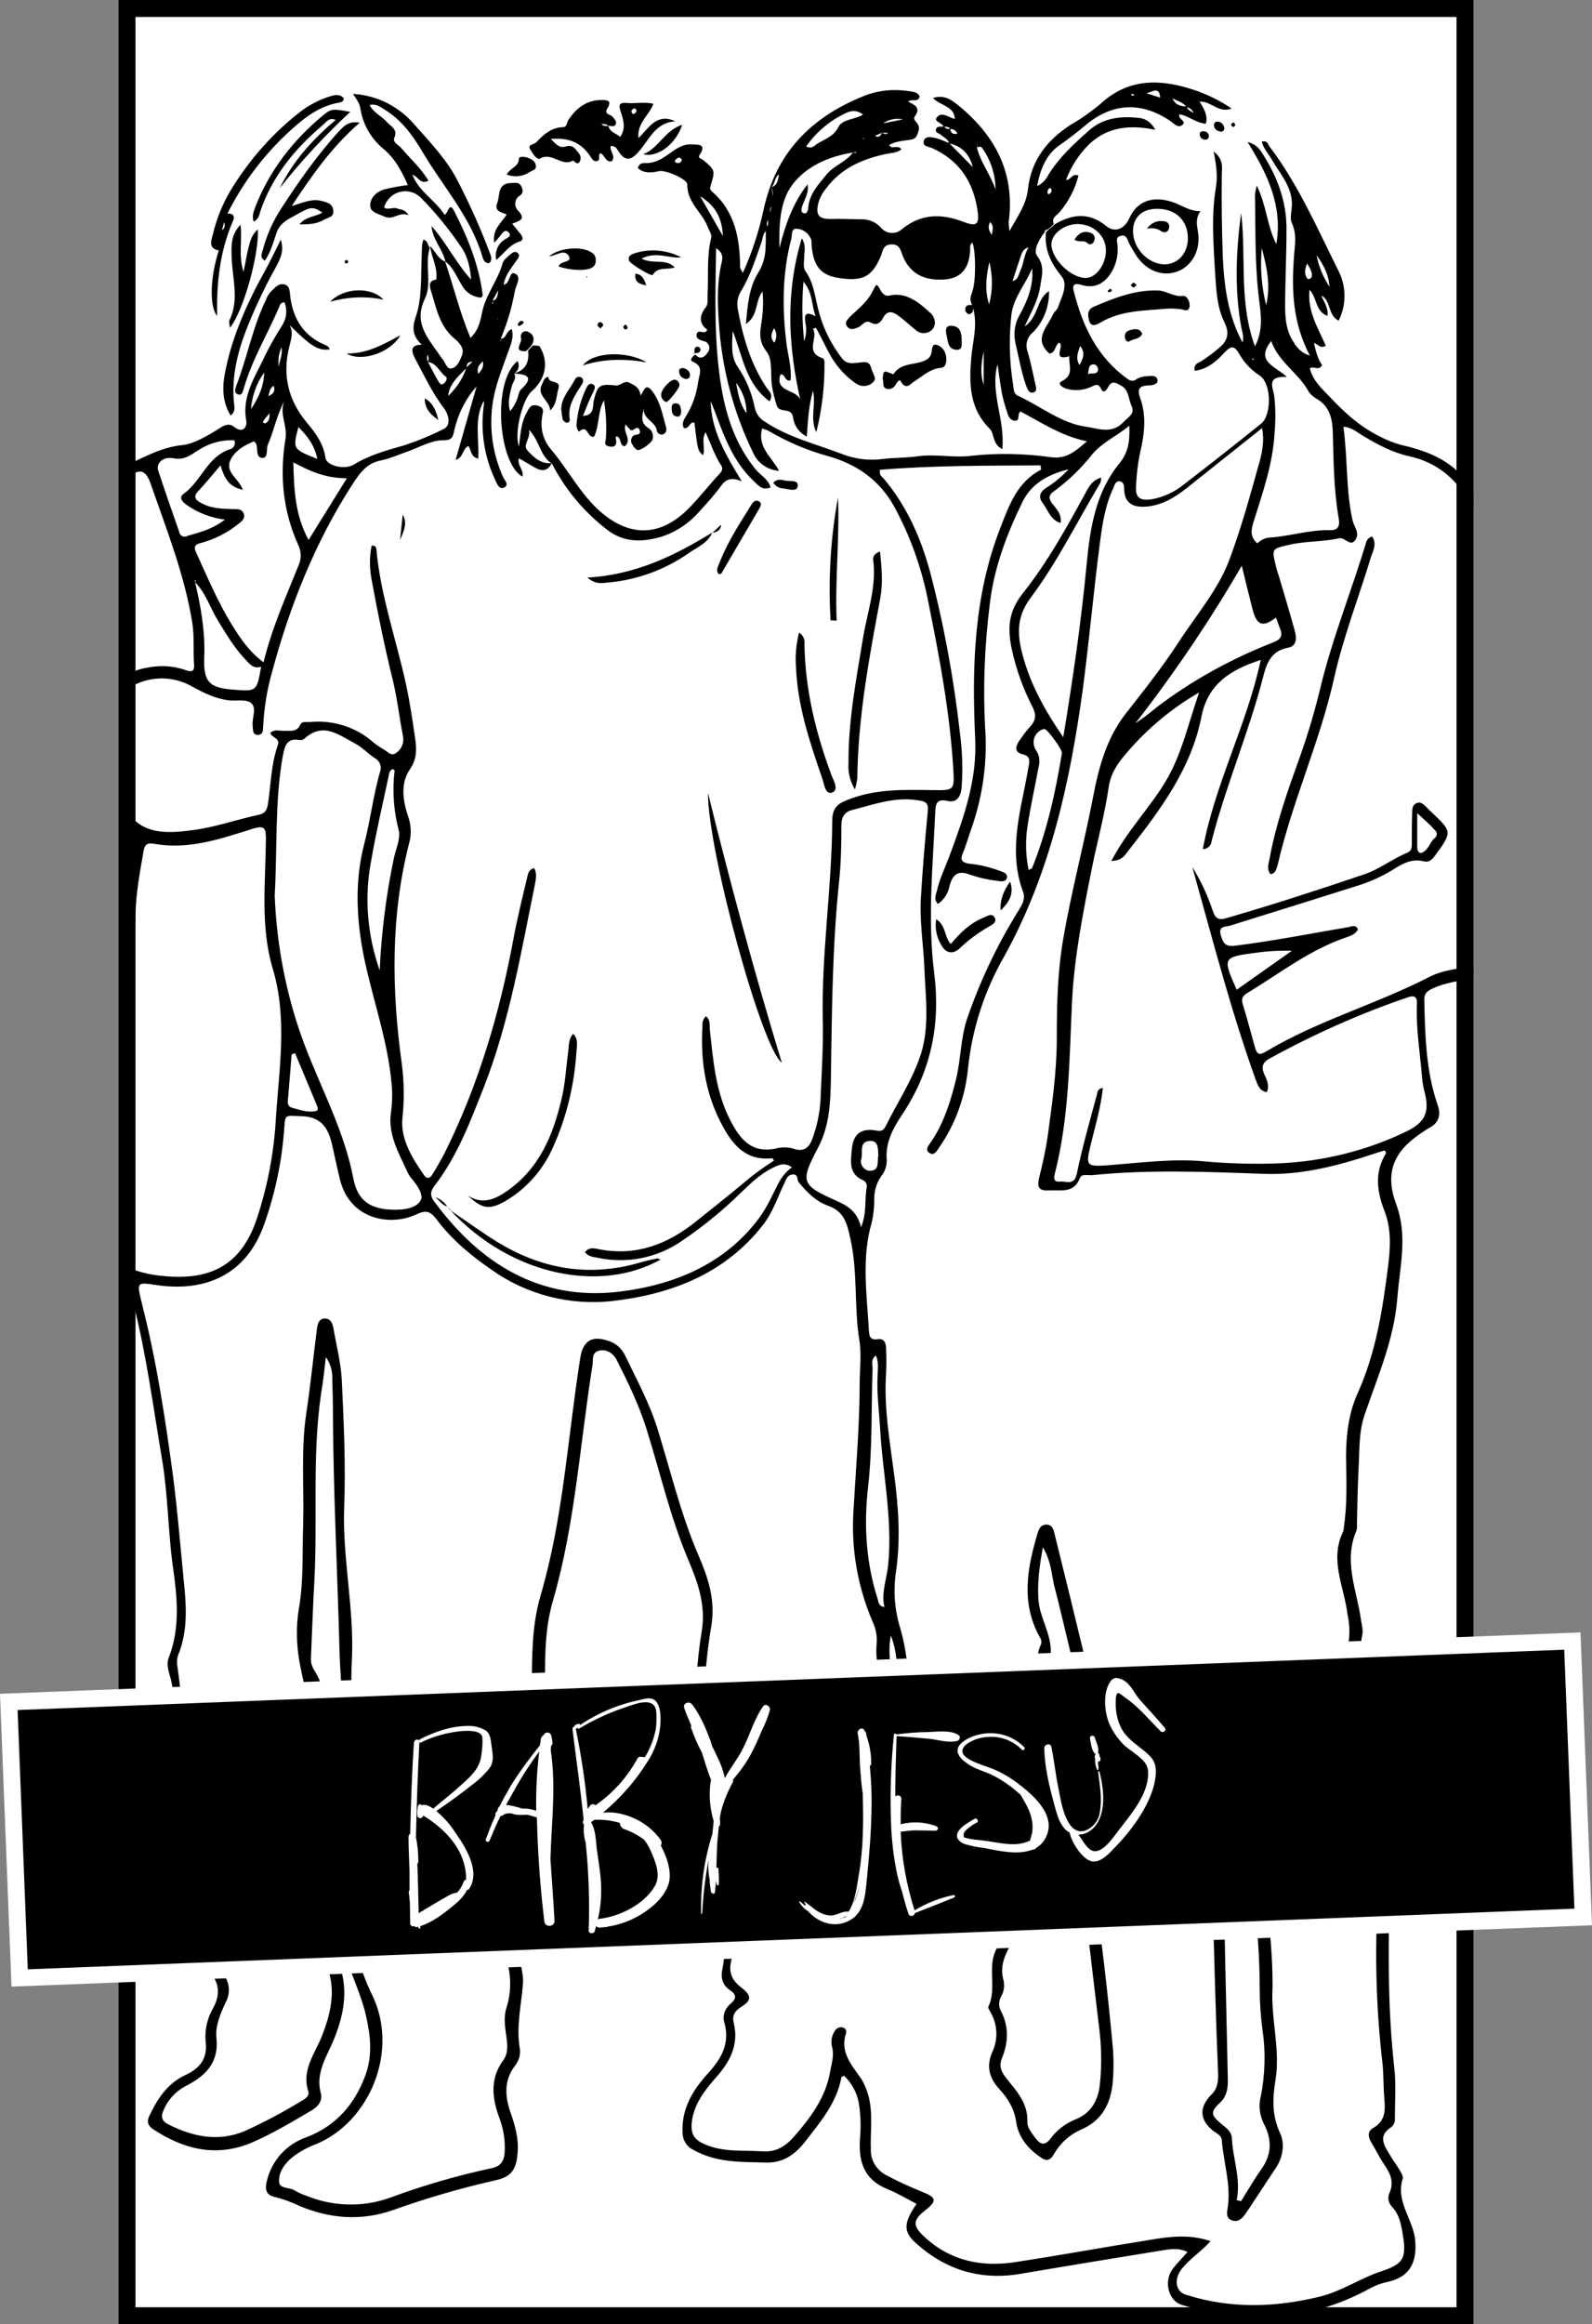<?xml version="1.0" encoding="utf-8"?>
<!-- Generator: Adobe Illustrator 22.1.0, SVG Export Plug-In . SVG Version: 6.00 Build 0)  -->
<svg version="1.1" id="Layer_1" xmlns="http://www.w3.org/2000/svg" xmlns:xlink="http://www.w3.org/1999/xlink" x="0px" y="0px"
	 viewBox="0 0 470 685.7" style="enable-background:new 0 0 470 685.7;" xml:space="preserve">
<rect x="0" y="0" width="470" height="685.7" fill="#808080" stroke="none"/>
<style type="text/css">
	.st0{fill:#FFFFFF;}
	.st1{clip-path:url(#SVGID_2_);}
</style>
<polyline class="st0" points="430.4,4.3 430.4,681.4 39.6,681.4 39.6,4.3 430.4,4.3 "/>
<g id="Layer_2_1_">
	<g id="Layer_17">
		<g>
			<defs>
				<rect id="SVGID_1_" x="35" width="400" height="685.7"/>
			</defs>
			<clipPath id="SVGID_2_">
				<use xlink:href="#SVGID_1_"  style="overflow:visible;"/>
			</clipPath>
			<g class="st1">
				<path d="M435.9,288.2c-4.3,1.2-8.9,1.5-13.1,3.5c-1.7,0.8-2.4,1.6-2.3,3.5c0.2,10.4,0.5,20.8,3.9,30.7c1.1,3,0.4,5.5-2.7,7
					c-0.8,0.5-1.6,1-2.3,1.5c-8.1,5.5-10.6,11.7-7.2,20.9c3.5,9.4,1,18.6,0.3,28c-1,12-5.8,22.9-9.6,34c-1.8,5.2-1.5,10.5-1.8,15.8
					c-0.3,5.6-0.4,11.2-0.5,16.8c0.1,0.5,0,1.1-0.1,1.6c-4,9,0.1,17.7,1.3,26.4c0.2,1.4,0.7,3,0.4,4.3c-0.9,4.1-0.5,7.8,2.2,11.3
					c1,1.3,0.6,3.1,0.2,4.6c-0.7,2.6-0.7,5.3,0,7.9c4.3,18,6.2,36.5,5.6,55.1c-0.4,16.2-0.4,32.5,1.4,48.7c0.6,5,0.2,10.1,0.2,15.2
					c0.1,1-0.3,1.9-1,2.5c-4.4,2.8-1.9,5.8-0.2,8.7c0.7,1.3,1.7,2.4,2.4,3.7c0.5,0.9,1.4,2.1,1.1,2.9c-2.1,6.8,3.1,11.9,3.7,18.1
					c0.6,6.7-1.7,10.9-8.1,12.3c-1.8,0.4-3.6,1-5.2,1.9c-17.8,9.8-36.4,10.7-55.6,4.9c-4-1.2-5.4-7-2.7-10.6c1.3-1.7,2.8-3.2,4.4-5
					c-3-1.5-5.9-0.7-8.6-0.3c-13.5,2.2-27,4.4-40.5,6.7c-12,2.1-22.4-1.1-31.3-9.2c-3.5-3.2-3.5-5.8,0.4-11.4
					c-2.9-1.5-5.7-3.2-8.7-4.4c-6.9-2.8-8.5-8.2-8-14.9c0.3-3.6,0.2-7.2-0.4-10.7c-0.6-3-2.1-5.7-4.3-7.8c-0.4,0.2-0.8,0.3-0.8,0.5
					c-1.4,7.5-6.1,13-10.6,18.8c-3,3.9-6.6,6.5-11.8,6.3c-7.3-0.2-14.6,0.1-21.4-3.8c-1.9-0.9-3.1-2.9-3.1-5.1
					c-0.3-7.1,3.1-12.6,7.6-17.5c3.9-4.3,6.4-8.7,4.8-14.7c-0.7-2,0-4.1,1.5-5.5c2.1-1.7,2.2-2.9-0.1-4.4c-1.6-1.1-2.4-2.9-2.2-4.8
					c0-0.1,0-0.3,0-0.4c3.2-14.6-3.1-28-5.1-42c-2.8-19.5-4-39.2-0.8-58.8c1.2-7.5-1.2-14.2-4-20.8c-5.3-12.5-8.3-25.8-12.4-38.8
					c-2.2-7-5.4-13.6-8.7-20.1c-1-2-3-3.4-5.3-2.8s-1.6,2.8-1.9,4.4c-3.7,23.2-5.1,46.8-11.7,69.5c-2.2,7.6-2.3,15.2-2.3,22.9
					c-0.2,20.4-1.8,40.7-6.6,60.6c-1.9,8.2-2,16.7-0.3,25c0.3,1.4,0.5,2.9,0.4,4.3c-0.5,6.5-2.1,12.8-0.9,19.4
					c0.2,1.8-0.4,3.5-1.5,4.9c-3.3,4.3-2.9,9-1.3,13.7c1.4,3.9,2.5,7.9,2.1,12.1c-0.4,4.9-1.9,7-6.8,8c-10.1,2.3-20.1,5.2-29.9,8.7
					c-9.4,3.3-18.6,2.6-27.7-1.2c-2.3-1.1-4.7-2-7.1-2.6c-2.7-0.5-3.2-2.2-2.5-4.8c1.4-6,5.8-10.8,11.5-12.8
					c8.8-3.3,14.4-9.7,17.6-18.4c2.1-5.8,1.5-11.5,0.2-17.3c-1.3-6-4.1-11.5-5.9-17.4c-2.7-8.9-2.5-17.7-0.8-26.5
					c1.8-8.9,1.2-17.6,1.1-26.5c-0.1-12.9-2-25.6-2.3-38.5c-0.6-22.9-1.8-45.7-1.9-68.6c0-3.5-0.1-6.9-0.2-10.4
					c0.1-2.4-0.5-4.7-1.9-6.6c-0.4,3.6-0.8,7.1-1.4,10.7c-2.7,18.4-1,37-2,55.4c-0.4,7.5-0.7,15.1-1,22.6c-0.1,1.3,0.3,2.6,1,3.7
					c0.9,1.6,2.1,3.3,1.8,5.2c-1.1,6.9,1.2,13.7,0.7,20.6c-0.8,10.5,0.6,21,1,31.5c0.4,10.7,1.9,21.4,4.6,31.8
					c1.7,6.8,0.3,13.5-2.5,20.2c-2,4.7-5.3,9.6-3.7,15.4c0.6,2.1-0.6,3.8-2.5,5c-6,3.5-11.9,7.1-18.3,9.8
					c-10.4,4.2-19.9,1.7-28.8-4.2c-1.6-1.1-1.8-2.4-0.9-4.1c2.4-5,5.3-9.4,10.7-11.9c3.9-1.8,6.5-4.7,5.8-9.8c-0.3-3.5,0.5-7,2.3-10
					c2.1-4,1.7-7.3-1.1-10.6c-1-1.1-1.5-2.5-2.4-3.7c-9-11.6-8.5-24.6-5.1-37.7c2.7-9.7,1.9-20-2.1-29.2c-1.1-2.6-1.5-5.4-1.3-8.2
					c0.3-2.8,0-5.6-0.8-8.3c-0.5-1.8-1.1-3.7-0.4-5.5c3.5-8.9,2.5-18.1,1.2-27.2c-1.4-10.3-1.4-20.7-3.1-31
					c-2.6-15.3-4.6-30.8-8.4-45.9c-0.4-1-0.5-2.1-0.4-3.1c0.6-3-0.6-4.8-3.4-5.7v-3.2c3.2,1.6,6.7,2.7,10.3,3.2
					c14.2,1.9,24.7-1.4,29.8-16.6c3.1-9.3,5-19.1,5.6-28.9c0.9-15,3.6-30-0.9-45c-3.7-12.4-2.1-25.4-2-38.2c0-3.1-0.3-4.1-3.9-3
					c-9.5,3-19,6.3-29.3,4.4c-1.8-0.3-2.6,0.3-2.9,2.1c-1.1,6.3-2.3,12.6-2.4,19c-0.3,10-0.6,19.9-4.2,29.4v-12.8
					c0.9-1.1,0.7-2.5,0.8-3.8c0.7-9.9,0.5-19.9,2.8-29.6c1-4,0.4-6.6-3.6-8.2v-8.8c0.1,0.1,0.3,0.1,0.4,0.2
					c3.9,10.1,12.5,9.6,20.7,8.5c6.5-0.8,12.9-3.1,19.4-4.5c2-0.4,2.5-1.4,2.8-3.2c0.9-5.8,0.9-11.7,2.9-17.3
					c0.8-2.3-1.9-2.2-2.2-3.7c1.2-1.1,2.5-0.6,3.8-0.6c1.9-0.1,4,0.6,5.1-1.9c0.5-1,1.9-0.6,2.9-0.7c6.4-0.6,12.9,1.3,17.9,5.4
					c1.1,1,2.3,1.8,3.6,2.6c1.2,0.6,2.4,2.3,3.9,1.1c1.6-1.1,2.3-3,2-4.8c-1.1-5.5-1.7-11.1-3-16.5c-2.4-9.7-4.4-19.5-6.2-29.3
					c-0.7-3.4-0.8-7-0.1-10.5c1-0.2,1.3,0.4,1.4,0.9c1.2,13.6,5.8,26.5,8.7,39.7c1.2,5.5,2,11,2.8,16.5c0.4,3.1,0.5,5.8-1.6,8.9
					c-2.8,4-2.1,9.2-0.5,13.9c0.9,2.5,1,5.3,0.3,7.8c-5.5,21.5-5.2,43.2-2.2,65c0.7,5.4,0.8,10.8,0.2,16.2c-0.6,6,2.8,11.7,6.4,16.8
					c0.9,1.3,1.8,0.9,2.5-0.3c1.2-1.9,2.3-3.9,3.4-5.9c10.1-20.2,16.4-41.5,20.5-63.6c1.1-6,2.6-12,4-17.9c0.3-1.1,0.3-2.4,2.1-2.9
					c0.9,1.6,0.5,3.3,0.2,4.9c-4.1,20.1-7.5,40.4-15,59.6c-4,10.1-7.8,20.4-14.6,29.2c-1.2,1.6-1.5,2.9,0,4.8
					c13.5,18.3,31.2,29.2,54.3,26.5c16-1.9,31.1-7.9,41.4-21.6c2.4-3.2,4-6.9,5.8-10.4c1-1.9,2.3-3.5,4-4.7
					c-2.3-1.7-4.1-0.6-5.8,0.2c-3.6,1.8-6.5,4.6-9.4,7.4c-5.3,5.2-11.1,9.9-17.3,14.1c-7.2,5-16.2,6.8-24.7,5
					c-1.4-0.3-2.9-0.3-3.9-1.7c1.2-1.6,3-1.1,4.4-0.8c10.8,2,19.9-1.5,28.2-8.1c4.9-3.9,9.8-7.8,14.6-11.8c2.7-2.3,5.6-4.4,8.6-6.3
					c-0.3-0.4-0.4-0.7-0.5-0.7c-6.9,0.8-11-3-14.1-8.5c-5.5-9.5-7.2-19.9-6.5-30.8c-0.1-1,0.3-1.9,1-2.6c1.5,1.2,1,2.9,1.2,4.4
					c1,9,1.7,18,6,26.3c2.9,5.7,6.4,9.9,13.6,8.3c1.6-0.4,3.2-0.4,4.8,0c4,1.5,5.3-1,6.2-3.9c1.3-3.8,2-7.8,2.1-11.8
					c0.3-7.4,0.8-14.9,0.6-22.3c-0.4-19.6,2.7-39,2.8-58.6c0-4.6,2.3-5.4,5.8-6.7c7.8-2.8,15.8-2.5,23.9-2.4c6.5,0.1,6.4,0,6-6.7
					c-1-16.3-4-32.2-7.2-48.1c-1.9-10.2-5.4-20.1-10.4-29.2c-4.4-7.7-11.1-12.2-19.2-14.5c-6.3-1.7-12.3-4.3-17.9-7.6
					c-0.5-0.2-1.1-0.4-1.7-0.6c-1.5,5.6,2.9,8.5,5,12.5c-3.2-0.2-6.1-2.1-7.5-5c-6-12.2-9.5-25.5-10.3-39.1
					c-0.4-5.6-0.5-11.2,0.7-16.7c0.4-1.7,0.9-3.3-1.5-4.9c-0.2,14.1-0.7,27.7,1.6,41.3c1.5,8.8,4.4,17,10.1,24
					c1.4,1.7,3.6,2.7,4.4,5.3c-2.4,1-3.7-0.6-4.9-1.8c-4.8-4.5-7.6-10.2-9.9-16.2c-1-2.5-1.8-5-2.9-7.4c0.2,8.5,4.3,15.6,9.2,23.6
					c-3.2-1.3-4.7-0.6-6.1,1.3c-2,2.8-4.4,5.4-6.7,7.9c-3.6,4-8.3,6.8-13.6,7.8c-4.9,1-9.5,0.4-13.6-2.9
					c-6.7-5.2-12.2-11.8-16.1-19.4c-3.4-2-3.4-6.3-6.7-9.9c0.5,2.8-2.1,4.4-0.4,6.2c1.8,1.9,3.9,4,7.1,3.6c-1.1,2.3-2.8,2.6-4.9,1.4
					l-4.8-2.8c-0.6,2.1,1.6,3.5,1,5.4c-7.1-3.9-9-28.1-1.4-34.1c0.7,1.3,0.3,2.9-1,3.7c0.8,1.4-0.4,2.5-0.7,3.7
					c-0.6,2.4-1.3,4.9-0.5,7.4c0.8-0.9,1.4-2,1.9-3.1c0.5-1.1,0.6-2.6,1.3-3.3c4-3.7,1.8-4.5-2.1-4.7c3.6-1,4.6-3.5,4.2-6.8
					l-0.1,0.1l0.9-0.9l-0.1,0.1l0.9-0.9l-0.1,0.1c0.6,0.1,1.6,0,1.9,0.3c2.8,4.5,1.9,9.6-2.4,13.3c-2.6,2.3-5.2,12.2-3.7,16.2
					c0.5-3.7,0.6-6.8,2.1-9.6c0.8-1.4,1.2-3.1,3.5-2.4s1.3,2.1,1.2,3.6c-0.5,3.3,0.4,6.6,2.6,9.2c5.1,6,8.6,13.1,14.6,18.4
					c8.7,7.6,17.7,7.5,26-0.8c3.3-3.3,6.1-7,9.3-10.4c0.7-0.8,1-1.5,0.4-2.4c-1.9-2.9-3-6.2-4.6-9.8c-1.4,2.5,0.1,4.8-0.8,6.8
					c-1.5-1.4-1.5-1.4-2.5-9.6c-1.5-0.4-1.4,1.9-3.1,1.6c-0.8-1.4,0.1-2.7,0.8-3.8c1.8-3,2.9-6.3,3.4-9.7c0.3-2.4,1.8-4.7-1.6-6.1
					c-1.1-0.5,0-1.6,0.8-2.1l-0.1-0.1c1.6,2,3,0.6,3.8-0.6c0.7-0.9,0.5-2.2-0.4-2.9c-0.2-0.2-0.5-0.3-0.7-0.3
					c-1.1-0.4-2.6-0.6-2.2-2.2s2.3,0.5,3.1-1.2c-2.6-2-2.3-4.3-0.4-6.7c0.8-1.1,0.4-2.6,0.5-3.9c0.3-5.4-0.3-10.9,1-16.3
					c0.4-1.3-0.5-2.2-0.9-3.3c-1.6-4.4-6.2-7.3-6.1-12.7c0-1.6-6.6-4.4-8.4-3.9c-2.2,0.5-4.4,0.7-6.2-0.9c0.4-1.5,1.4-1.5,2.3-1.5
					c2.7,0.1,4.8-1.2,6.9-2.7s4.1-3,6.8-2.8c1.4,0.1,4.5-0.3,2.3,3c-0.8,1.1,0.5,1.2,1,1.6c3.6,3.1,3.6,3,2.1,7.9
					c-0.2,0.5,0.1,1.1,0.5,1.4c6.9,6,8.2,14,8.3,22.4c0,0.3,0.3,0.7,0.8,1.6c2.7-5.9,4.7-12.1,6.1-18.5
					c3.6-16.9,14.1-27.5,29.7-33.7c4.2-1.7,8.9-2.1,13.3-1.4c1.2,0.2,2.4,0.2,3.1,1.5c-0.4,2-2.3,0.6-3.4,1.6c1.8,0.9,3.9,1.7,2,4.3
					c-1,1.4,1.7,1.8,1.1,4.2s-1.3,2.6-3,2.8c-1.9,0.3-3.9,0.4-5.7,1.5c0.9,1.5,2.7-0.3,3.6,1.3c-1.3,1-2.9,1-4.4,1.3
					c-7.1,1.5-13.4,4.2-17.9,10.3c-1,1.2-1.8,2.7-2.2,4.2c-0.9,3.6,0.2,4.8,3.8,4.7c3.1-0.1,6.1,0.1,9.2,0.1c2.2,0,4.2,1,5.6,2.6
					c1.6,1.8,4.3,1.9,6.1,0.3c0,0,0,0,0.1-0.1c5.6-4.5,11.6-4.5,17.9-2.1c3.9,1.5,4.9,1,4.3-3.2c-1.2-8.5-5.4-14.9-13.4-18.5
					c-1-0.5-2.8-0.4-2.5-2s2.1-1.3,3.4-1s2.8,1,4.1,1.5l7,7.1c-1-3.9-3.3-6.2-7-7c-0.3-1.3-1.5-1.7-2.4-2.5
					c-0.6-0.5-1.7-0.6-1.5-1.6c0.3-1.2,1.5-0.7,2.4-0.9c0.4,0.6,1.1,0.9,1.8,0.7c0.2,1.2,0.8,1.8,2.2,1.4c-0.6-0.9-1.2-1.4-2.2-1.3
					c-0.4-0.8-1.1-0.7-1.9-0.7c-0.4-1.2-3.1-1.5-2-2.8c1.5-1.8,3.5,0.1,5.3,0.5l0.1-0.2l-0.1,0.3c-0.1-3.9-4.1-3.9-6.5-6.3
					c3.4-1,5.4,0.5,7.4,2.1c11,8.9,16.9,20,15,34.4c0,1,0.1,1.9,0.2,2.8c2.5-4.5,5-7.9,5.5-12.5c0.9-8.3,5.6-14.4,12.6-18.9
					c3-1.7,5.8-3.7,8.5-5.9c8.8-8.3,18.7-7.6,29-4c3.5,1.3,6.9,3,10,5.1c-3.8,1.6-6.2-2.4-9.6-2v-0.3l-0.2,0.2h0.3
					c1.2,2,2.6,4,1.9,6.6c-2.9-0.2-5-2.3-7.8-2.8c-0.7,1.4,2.4,2,0.8,3.2c-1.3,1-2.4-0.5-3.5-1.2c-8.5-5.8-17.2-5.4-25.1,1.3
					c-2.4,2-4.8,3.9-7.4,5.7c-3.8,2.5-5.9,6.9-6.8,12.2c1.5-0.7,2.6-1.9,3.3-3.3c3.2-5.2,7.6-9.2,12.1-13.2
					c4.2-3.7,9.4-4.2,14.7-3.6c1.7,0.2,3.3,0.9,4.8,3.5c-7.6-1.6-14.1-0.8-19.4,4.1c-3.1,3-5.5,6.7-7,10.7c1.6,0,1.7-2.1,3.7-1.3
					c-1,3.9-2.9,7.6-5.5,10.7c-0.9,1.1-2.6,1.7-1.8,3.6l-1.1,1.1l-0.9,0.6c-0.5,0-0.7,0.3-0.7,0.7c-1.6,2.1-3.5,5.4-2.2,7
					c2.4,3.2,1.3,6,0.9,9c-0.6,4-2.6,7.5-4.6,11.8c4.2-2.8,3.4-8.1,7.2-10.4c0.1,4.5-1.6,9-4.8,12.2c-1.7,1.4-2.3,3.6-1.5,5.7
					c0.9,3,1.5,6.2,2.2,9.3c0.2,1,0.8,2.4-0.6,2.7c-1.3,0.3-1.7-1.1-2.1-2.1c-1.4-4-2.1-8.2-3.1-12.4c-0.7-3-0.2-6.1,1.4-8.7
					c2.2-4.1,4-8.5,3.5-13.4c-1.9,4.6-5.5,8.6-6.1,13.6c-0.8,6.9-0.6,13.9,0.5,20.7c0.2,1.2,0.1,2.6,1.3,3.2
					c6.8,3.1,12.7,8.1,20.2,9.2c3.6,0.5,7.6,2.3,11.1-1.4c1.5-1.6,3.5-2.4,2.3-4.9c-0.9-2-0.7-4.6-3-5.8c-1.4-0.8-2.8-1.8-3.9,0.5
					c-0.4,0.8-1.4,1.9-2,0.5c-0.9-2-2-1.1-3.1-0.6c-2.3,1-5,1.2-7.4,0.4c-0.9-0.3-2.6-1.4-1.2-2.1c3.9-1.9,2-4.8,2.3-7.4
					c-5.5,1.6-1.1-3.4-3.1-4c-1.2,0.9-1,3.1-2.8,3.2c-4.9-4.4-0.5-7.8,1.1-11.6c0.3-0.7,1.1-1.2,1.4-1.9c1-3,3.2-6.7,1.1-9.3
					c-3.3-4-5.1-8-4.6-13l0.7-0.7l0.9-0.7l1.1-1c5.2-3,10.1-3.5,15.1,0.6c2.6,2.1,5.4,0.8,6.8-2.3c2.2-4.9,6.6-6.7,12.4-4.9
					c2.8,0.8,5.1,2.8,8.6,2.8c-1.6,2.3-1,4.2-0.7,6.3c0.8,5.3-1.9,10.1-6.4,11.6s-9.3-0.6-12.1-5.2c-0.7-1.1-1.4-2.3-2-3.5
					c-0.5-1.1-0.7-2.4-2.4-1.9c-1.5,0.4-1,1.6-0.9,2.6c0.3,2.8-0.3,5.6-1.7,8c-2.1,3.5-5.1,5.1-9.1,3.8c-2-0.6-2.6,0.2-2.1,1.9
					c2.6,10.3,6.9,19.5,15.9,25.9c0.8,0.7,2,0.7,2.7,0c0.9-0.5,2-0.8,3-0.8c1.1-0.1,2.8-0.4,3.1,1s-1.5,1.7-2.6,1.7
					c-2.6,0.1-3.5,0.9-2.5,3.7c2,5.5,1.2,11.1-0.1,16.5c-0.6,3.1-1,6.3-1.1,9.4c-0.3,3.5,1.1,4.5,4.6,4c3.4-0.6,6.7-2.1,9.4-4.3
					c7.7-5.9,15.3-11.9,22.9-18c3.2-2.6,3.1-11.9-0.4-14.2c-2.5-1.6-4.5-3.7-6-6.3c-1.4-2.5-2.4-2.6-4.3-0.6c-2.4,2.6-5,5-8.9,5.5
					c-0.4-1.9,0.9-2.3,1.9-2.8c1.8-1.2,3.5-2.4,5.1-3.8c2.8-2.2,3.4-4.5,1.7-7.9c-2-4.1-2.3-8.7-2.6-13.2
					c-0.5-8.9-1.3-17.8,0.2-26.7c0.5-3.1,0.1-6.3-0.7-10.3c2.9,2.2,2.5,4.6,2.4,6.7c-0.1,8.1,0,16.2,0.3,24.4
					c0.4,8.9,1.6,17.5,5.9,25.4l0.1,0.1l-0.2-0.2c0.5-1.5,0-2.9-0.3-4.3c-2.1-11.3-1.6-22.6-0.1-34c1.6,12.8-0.8,26.1,4.1,39.4
					c2.4-4.8,1.8-9,1.3-13.1c-1.4-10.5-1.1-21-1.3-31.5c0.1-1,0.3-2,0.5-2.9c3,6.1,3.1,12.2,5.8,17.3c1.9-11-2.4-20.4-8.5-30.1
					c2.8,0.7,3.7,2.3,4.6,3.7c4.3,6.8,7,14.1,6.9,22.2c0,7.6-0.4,15.2-0.4,22.8c0,3.6,0.4,7.2,2.5,10.3c1,1.9,2.7,3.4,4.8,4
					c-5.1-9.7-5.4-19.3-4.7-29c0.2-3.5,1-6.7-0.7-10.3c-0.6-1.4,0.2-3.8,0.1-5.9c-0.3-5.1-3.5-8.4-5.8-12.4c-1-1.8-2.5-3.3-3.1-5.5
					c1.6-0.5,1.8,0.7,2.2,1.3c8.6,11.3,14.2,24.3,20.5,36.9c2.3,4.6,2.3,10,0,14.6c-3.4-1.7-2.1-6.1-5.3-7.5l0.2-0.7l-0.1,0.6
					c0.7,1.9,2.2,3.6,1.9,6.2c-3.7-1.4-3-5.4-5.3-7.7c-0.7,6.3,2.6,11.4,4.8,16.5c-1.7,1-2.2-0.5-3.5-0.8c0.6,2.5,1.1,4.7,2.4,6.5
					c-0.9,1.9-2.6,0.1-3.6,1c0.9,3.6,3.4,5.8,5.8,8.3c4.4,4.7,8.9,8.8,14.7,11.7c2.1,1.1,4.3,2,6.6,2.6c8.4,1.9,16,5.1,20.6,12.9
					c0.5,0.8,1.1,1.6,2.2,1.3v6.4c-1.3-0.4-1.7-1.6-2.2-2.7c-4-7.6-10-12.8-18.4-14.6c-4.9-1.1-9.2-3.4-13.4-5.9
					c-1.8-1-3.3-2.6-6-2.8c1.3,9.4,0.7,18.6,2.7,27.6c0.4,1.8,2,3.5,1.1,5.3c-1.5,3.1-3.2-0.4-5.1,0c-4.8,1.1-9.8,0.8-14.6,1.9
					c-5.3,1.2-5.3,1.1-4,6.4c0.2,0.9,0.5,1.8,0.8,2.7c1.6,5.4,3.2,10.7,4.7,16.1c0.6,2.2,0.8,4.7-2,5.2c-5.1,1-6.3,4.7-7.4,9
					c-4.2,16.2-10.9,31.7-15.1,48c-0.1,1.4-1.2,2.4-2.6,2.4c3.6-19.4,13-36.6,17.1-55.8c-9,2.9-15.6,7.1-17.5,16.7
					c-3,15.4-12.2,27.6-21.6,39.6c-1,1.3-1.8,2.9-5,3c4.6-8.8,11.1-15.4,15.8-23.1c4.9-8,6.8-17.1,10.1-26.6
					c-8,4.6-15.2,10.6-21.2,17.6c-2.8,3.2-4.9,6.2-5.5,10.4c-1.2,8.3-3.5,16.4-5.1,24.6c-2.5,12.6-5,25.2-5.7,38.2
					c-0.8,17-0.8,34.1-5,50.8c-0.4,1.4-0.7,2.9,1.5,2.7c1.8-0.2,4.1,1.3,4.9-2.3c1.6-7.8,3.8-15.5,5.9-23.2c0.2-0.7,0.1-2,1.8-2.1
					c-0.6,5.5-2.1,10.7-3.4,15.9c-1.8,7.3-1.8,7.4,5.9,6.8c9-0.7,18.1-1.9,27.1-1.1c7.6,0.7,15.2,0.9,22.7,0.6
					c12.8-0.6,25.4-3.7,36.9-9.2c6.2-2.9,7.4-6,5.6-12.5c-0.3-1.3-0.5-2.6-0.6-3.9c-0.6-7.2-1.8-14.3-1.5-21.5
					c0.1-2.1-0.8-2.5-2.6-1.9c-14.1,4.8-27.8,10.9-40.9,18.1c-2,1.1-2.5,2.4-1.6,4.5c0.7,1.6,1.7,3.4,0.8,5.4
					c-2.2-0.3-2.7-2.2-3.3-3.7c-7.4-20.6-12.8-41.7-18.7-62.7c2.5,4,4.5,8.3,6,12.8c0.8,2.5,1.9,3,4.3,2.2
					c13.5-3.9,27-8.3,40.3-12.8c4.6-1.5,8.4-4.6,12.8-6.4c1.5-0.6,1.4-1.8,1.4-3c0-2.9,0-5.9,0.1-8.8c0-1.1,0.1-2.3,1.2-2.8
					c1.4-0.7,2.2,0.4,3.1,1.2c0.4,0.4,0.7,0.8,1.1,1.1c6.5,6.1,6.5,6.1,1.3,13.2c-0.9,1.2-1.8,2-3.3,1.6c-3.3-0.8-6,0.5-8.6,2.2
					c-3.4,2.1-7,3.8-10.9,5c-12.6,4-25.2,7.9-37.7,11.8c-1.3,0.4-3.5,0-2.7,2.8c0.7,2.3,1.3,3.5,4.3,3.1c11.2-1.4,22.3-3.6,33.5-5.5
					c0.9-0.2,2.1-0.8,2.7,0.7c-0.8,1.5-2.2,1.9-3.6,2.4c-10.6,3.6-19.4,10.5-28.8,16.2c-1.4,0.8-2.2,1.6-1.6,3.5
					c1.3,4.2,2.4,8.4,3.6,12.7c0.6,2.1,1.3,2.4,3.3,1.2c15.2-9.1,32.5-13.9,48.2-22c4.5-2.3,9.8-2.5,14.7-3.5V288.2z M317,137h0.2
					l-0.1,0.1l-1,1.2c-6,1.4-11.4,4-14.2,9.7c-4.7,9.6-8.5,19.7-9.7,30.3c-1.5,11.9-2,23.9-1.4,35.9c0.8,10.2-0.6,20.5-4,30.2
					c-0.9,2.4-1.5,4.8-2.5,7.2c-0.9,2-0.4,2.9,1.8,3.2c3.2,0.3,6.3,1.1,9.3,2.2c0.8,0.3,2,0.7,1.9,1.8c-0.2,1.4-1.6,1.3-2.6,1.1
					c-2.8-0.3-5.5-0.9-8.2-1.8c-3.7-1.5-5.3-0.1-6.2,3.4c-0.4,2.1-1.6,3.9-3.4,5.2c-1.3-1.4-0.6-2.7-0.3-3.9c0.8-3.6,2.5-7,3.8-10.5
					c4.1-11.1,8.1-22.1,7.5-34.4c-1-21.1-0.4-42.1,7.4-62.1c2.6-6.7,5-13.6,12-17.2c0.1-0.1,0-0.4-0.1-1.3
					c-15.8,0.1-31.7,0-47.4,1.3c-0.3,1.5,0.5,2,1,2.5c6.9,8.1,11.1,17.7,13.8,27.7c4.1,15.6,7,31.5,8.8,47.5
					c0.7,5.3,0.9,10.6,0.5,15.9c-0.2,2.4-1.1,4.8-4.2,4.1c-3.3-0.8-3.5,1.1-3.6,3.4c-0.7,15.8-2.3,31.6-0.3,47.4
					c1.9,15-0.9,28.8-9.3,41.5c-2.7,4-5.2,8.4-4.7,13.7c0,1.8-0.6,3.5-1.7,4.8c-1.4,2-2,4.3-2,6.7c0,2.3-0.2,4.5-0.7,6.7
					c-3.1,10.5-1.5,21.1-0.9,31.7c0.1,1.6,0.1,3.3,2.6,2.9c2-0.3,2.5,1.2,2.5,2.8c0.1,2.4,0.1,4.8,0,7.2
					c-0.7,10.1,1.1,20.1,2.4,30.1c1.3,9.6,1.9,19.2,0.5,28.6c-0.8,5.5-0.4,11,1.2,16.3c2.4,8.2,3,16.8,2,25.3
					c-0.1,1.4-0.4,2.8-2.1,2.9c-1.4,0.2-2.7-0.8-2.8-2.2c-1.8-6.9-4.6-13.7-4-21.1c0.2-2.3-0.2-4.5-1.2-6.6
					c-4.5-10.5-6.4-21.8-5.6-33.2c0.7-12.4,1.8-24.7,1.8-37.1c0-4.2,0.6-8.5-0.1-12.7c-1.6-10-0.4-20.2-2.7-30.2
					c-1-4.7-2-7.9-6.6-9.5c-3.6-1.3-6.2-4-8.6-6.9c-0.6-0.7,0-2.3-1.6-2.3s-2,1.2-2.5,2.3c-2.1,4.3-3.5,8.9-6.6,12.8
					c-11.2,14.2-26.9,20.2-44,22.2c-12.7,1.5-25.6-1.8-36-9.2c-6.2-4.3-11.9-9-16.4-15.1c-1.7-2.2-3.1-2.5-5.6-1.3
					c-8,3.8-19.8,1.5-22.7-10.1c-0.8-3.2-1.5-6.5-2.2-9.7c-1.1-5.1-2.9-9-9.4-9.1c-4.6-0.1-4.6-0.8-4.9,3.9c-0.7,9.6-2.7,19-5.9,28
					c-5.3,15-17.5,20.1-32,17.9c-5.5-0.8-5.6-0.9-4.3,4.7c0.1,0.3,0.2,0.5,0.2,0.8c4.3,16.8,6.9,33.9,9.2,51
					c1.3,10,2.1,20.1,3.1,30.2c0.8,7.6,1.4,15.1-1.6,22.5c-0.4,1.1-0.4,2.4-0.2,3.5c1.4,9.4,1.5,19,5.3,28c1.4,3.6,1.7,7.6,0.9,11.4
					c-1.2,6.7-2.4,13.4-3.3,20.1s-0.5,13.2,3.3,19.2c2.5,3.9,4.6,8.1,7.3,11.9c1.9,2.3,2.2,5.6,0.8,8.2c-1.6,3.4-3.2,7.1-2.8,10.7
					c0.8,7.5-3.5,11.3-9.2,14.2c-3,1.6-5.3,4.2-6.5,7.3c-0.8,1.8-0.3,3,1.4,3.9c7.3,3.7,14.8,5.3,22.7,2c5.7-2.6,11.2-5.5,16.6-8.8
					c1.2-0.7,2.6-1.5,2.1-3c-2-6.2,2-11.1,4-16.1c2.4-6.1,3.9-12.2,2.3-18.3c-2.7-10.9-4.3-22.1-4.7-33.4c-0.6-11-1.5-22-0.9-33
					c0.2-3.5-0.6-6.9-0.7-10.3c-0.1-5.5-1.7-10.4-2.6-15.6c-0.9-5.1-1-10.3-0.2-15.4c1.5-8.3,1-16.7,1.3-25
					c0.3-10.9-0.7-21.8,0.9-32.7c1.3-8.4,2.1-16.9,3.2-25.3c0.2-1.3,0.6-2.8,2.3-2.8s2.2,1.3,2.5,2.7c0.9,5.1,2.2,10.2,2.5,15.3
					c0.6,12.6,1.2,25.3,0.7,37.9c-0.5,15,3,29.7,2.3,44.6c-0.4,7.6-0.2,15.1,1.5,22.6c0.6,2.6,0.6,5.3,0.2,8
					c-0.3,2.1-0.2,4.3,0.1,6.4c1.1,6.5,1.4,13-0.2,19.5c-3.7,14.3-2.1,29.4,4.4,42.6c8,16.6-0.8,37.3-16.4,43.9
					c-2.5,0.9-4.9,2.2-7,3.8c-2.4,1.9-4.3,4.5-4.1,7.4c0.1,2.2,3.3,1.5,4.9,2.7c0.9,0.5,1.9,1,2.9,1.3c7.9,3.3,16.8,3.6,24.9,0.7
					c9.7-3.6,19.7-6.5,29.9-8.7c2.7-0.5,3.8-2,4-4.7c0.2-3.6-0.4-7.2-1.7-10.5c-2.1-5.8-2.6-11.4,1.3-16.7c1.3-1.8,1.3-4,1-6.2
					c-0.4-3.2-1.1-6.3,0-9.5c1.2-3.8,1.3-7.9,0.5-11.8c-1.6-8.5-1.4-17.3,0.5-25.8c4.4-18.5,6.1-37.3,6.4-56.2
					c0.1-9.3-0.1-18.4,2.6-27.6c6.7-22.8,8-46.6,11.7-70c0.8-5.1,3.4-6.8,8.3-5.1c2.1,0.6,3.8,2.1,4.8,4c3.5,7.3,7.4,14.4,9.8,22.2
					c3.8,12.3,6.8,24.9,11.9,36.8c2.9,6.7,5.2,13.4,3.9,21.1c-4,23.9-2.4,47.8,3.1,71.3c2.1,9.2,4.8,18.3,2.7,27.9
					c-0.7,3.1,0.4,5.5,3.1,7.5c3.1,2.4,3,3.8-0.1,5.7c-1.9,1.2-2.7,2.6-2.2,4.6c1.6,6.5-1,11.5-5.3,16.3c-3.4,3.9-6.6,8-7.1,13.5
					c-0.2,2.9,0.6,4.6,3.4,5.9c5.7,2.7,11.7,1.9,17.6,2.3c3.8,0.3,6.7-1.5,9.1-4.2c5-5.7,9.5-11.7,10.8-19.4c0.4-2.3,1.2-4.5,0.6-7
					c-0.5-1.7-0.2-3.5,0.8-5c0.5-0.8,1.5-1.2,2.4-0.9c0.7,0.2,1,0.8,0.9,1.5c0,0,0,0.1,0,0.1c-1.9,5.6,1.6,9.4,4.4,13.4
					c1,1.6,1.7,3.3,2.2,5.1c1.4,5.3,0.5,10.6,0.7,15.9c-0.1,3.2,1.8,6.2,4.7,7.6c3.3,1.8,6.7,3.3,10.1,4.7c4.7,1.8,4.9,2.8,1,5.8
					c-3.5,2.8-3.4,4.5,0,7.6c7.6,7.1,16.8,9,26.7,7.5c13.2-2,26.2-4.4,39.4-6.5c5.9-1,12-1.9,18.4,0.3c-2.9,3.2-6.3,5.3-8.6,8.3
					s-1.7,6.6,1.3,7.5c13.2,4.2,26.4,3.8,39.8,0.5c6.3-1.6,11.6-5.3,17.6-7.3c6.6-2.2,7.8-3.7,6.7-10.6c-0.5-3-0.9-6-3.2-8.5
					c-1.1-1.1-1.4-2.7-0.8-4.1c1.5-3.3,0.2-5.9-1.6-8.5c-1.4-2.1-2.5-4.4-3.8-6.5c-1-1.7-1-3.3,0.6-4.2c3.6-2,3.6-5.2,3.3-8.6
					s-0.2-6.7-0.5-10c-1.8-15.2-2.3-30.6-1.6-45.9c0.9-15.9-1.1-31.6-3.3-47.3c-0.9-6.8-4.7-13.2-2.1-20.4c0.1-0.8-0.2-1.6-0.7-2.2
					c-2.4-3.1-2.7-6.5-2.2-10.2c0.2-2.4,0-4.8-0.5-7.1c-1-8.1-5.4-16-1.2-24.4c0.1-0.2,0-0.5,0.1-0.8c1.1-7,0.8-14.1,0.7-21.1
					c0-6.5,0.8-13,3.4-18.7c5.4-12,7.4-24.7,9-37.5c0.7-5.5,1-10.9-1-16.2c-2.3-5.8-3.1-11.5,0.4-17.2c0.1-0.1-0.2-0.4-0.4-0.8
					c-1,0.3-2,0.6-2.9,0.9c-10.8,3.6-21.7,6.5-33.2,6c-16.8-0.6-33.5-1.3-50.3,0.4c-1.3,0.1-3.1-0.5-3.6,0.9
					c-1.8,4.6-5.6,3.4-9.1,3.6c-3.3,0.2-3.5-1.2-2.9-3.8c1-4,1.9-8,2.5-12.1c1.3-9.6,2.7-19.1,2.7-28.9s0.2-19.6,1.9-29.4
					c2.4-14,6.1-27.8,8.8-41.8c1.7-8.9,4-17.4,9.6-24.6c5.4-6.9,10.9-13.8,15.7-21.2c5.4-8.3,12-15.8,15.3-25.2
					c3.2-8.7,5.7-17.7,8.2-26.7c1-3.4,1.9-7.1,1.1-11.2c-7.8,6.2-15.1,12-22.5,17.9c-3.6,2.8-7.5,5.1-12.3,5.3
					c-3.4,0.1-5.7-1.1-5.9-4.9c0-1.1,0-2.4-1.3-2.6s-1.6,1.3-2,2.2c-2.3,4.9-3.1,10.2-3.8,15.4c-1.9,14.5-3.2,29.1-5.1,43.6
					c-3.8,27.6-9.6,54.4-23.3,79.1c-5.8,10.1-9.4,21.3-10.6,32.8c-0.8,8.4-3.7,16.5-8.5,23.4c-0.7,1-1.5,2.7-3,1.6
					c-1.3-1-0.1-2.2,0.5-3.1c3.9-5.7,5.9-12.2,7.5-18.8c1.4-5.8,1.3-11.9,3.2-17.6c3.7-10.8,8.6-21.2,14.6-31c1.2-2,2.9-4.1,1.9-6.6
					c-3.1-8.3-2.2-16.7-0.6-25.2c0.8-3.9,1.6-7.8,2.3-11.8c0.3-1.4,0.5-2.9-1.6-3.4c-2.9-0.7-2.2-2.5-1.1-4.2c1-1.4,2-2.8,3.2-4.1
					c1.6-1.8,1.8-3.3,0.7-5.6c-2.8-5.4-4.9-11.2-6.2-17.2c-1.3-6.2-1-11.1,3.3-16.5c7.3-9.2,13-19.5,18.6-29.8
					c0.9-1.7,2-3.6,4.5-4.3c0,0.5-0.1,1-0.2,1.5c-6.8,11.3-12.6,23.2-20.5,33.8c-3.8,5-4.2,9.7-2.9,15.4c2.2,9.4,6.6,17.4,12.4,25.9
					c2.9-17.4,5.3-34.1,6.9-50.9c1-10.6,2.6-21.3,9.7-29.9c2.6-3.2,3.1-6.5,2.9-11.1c-3.9,3.2-8.1,5-11,8.5
					c-3.2,4.1-7,7.7-11.2,10.8c-1.6,1.1-1.7,2.1-0.6,3.6s3,3.1,2.5,5.8c-3.1-1-3.7-3.9-5.2-5.8c-1.4-1.8-1-3.3,1-4.6
					c2.6-1.6,4.9-3.6,7-5.9L317,137z M288.3,41h-0.1l0.2,0.1v2.4c1.1,4.5,4.1,8.1,5.5,12.4c0-4.4-1.4-8.7-4-12.3
					c-0.4-0.5-0.9-0.3-1.4-0.1L288.3,41z M352.4,33.4h0.2H352.4c-0.4-1-1.1-1.6-2.1-1.8c-1-1.5-2.9-1.8-4.3-2.7l-3.5-0.1
					c-0.2-3.6-2.5-1.5-4.1-1.3l4.1,1.3h3.6c0.7,2.1,2.4,2.6,4.3,2.6C350.6,32.7,351.8,32.8,352.4,33.4L352.4,33.4z M260.3,39.2
					l-2,0.9C259.5,40.7,260,40.1,260.3,39.2c0.6,0.2,1.2,0.7,1.9,0L260.3,39.2z M228.5,60.3c-1.9,1-0.9,2.6-0.8,4
					c-1.7,0.8-1.4,2.2-1,3.5c-1.6,0.8-1.4,2.4-1.9,3.7c-1.7,4.8-3.2,9.6-5.8,14c-1.1,1.6-1.6,3.7-1.2,5.6c1.5,8.3,3.8,16.3,8.6,23.4
					c0.7,1,2,1.9,0.8,3.9c-7.1-5.2-8-13.5-10.9-20.8c-0.1,3.6-0.7,7.3,1.4,10.5c2.5,3.6,4.2,7.7,5.1,12c0.3,1.8,1.4,3.4,3,4.3
					c6.9,4.6,14.8,6.5,22.4,9.4c4,1.6,8.2,2.2,12.5,1.6c3.4-0.4,6.9-0.3,10.3-0.8c5.2-0.7,10.4,0.5,15.5-0.1
					c7.9-0.9,16-0.7,23.9,0.4c4.7,0.6,7.4-2.1,10.5-4.7c-7.4-1.5-13.4-5.5-19.6-8.8c-1.2,0.7,0.1,2.9-1.8,2.7
					c-1.3-0.1-1.9-1.4-2.2-2.6c-0.6-1.8-1.1-3.5-1.5-5.4c-0.5-2.8-0.9-5.7-1.3-8.6c-2.3,8.3,2.3,16.3,1.4,25
					c-3.1-1.6-2.2-4.6-3.8-6.1c-5.8-5.8-6-12.9-5.4-20.4c0.4-5.4,2.3-10.8,0.2-16.2l0.1,0.1c-0.8-1.3-0.5-2.4,0-3.7
					c1.2-3.3,1.1-11.9,0.1-14.6c-1,0.6-0.6,1.6-0.7,2.5c-0.4,5.7-3.2,8.5-9,8.4c-4.9,0-8.7-1.9-10.8-6.8c-0.7-1.6-0.8-3.7-3.5-3.6
					c-2.5,0.1-2.5,2.1-3.1,3.6c-2.6,6-5.4,7.4-12.4,6.3c-5.3-0.8-7.5-3.5-8-9.7c0-0.5,0-1.1-0.1-1.6c-0.7-1.8-2.3-3.1-4.2-3.2
					c-1.8-0.3-1.4,1.9-1.7,3c-2.6,9.9-2.7,20-1.5,30.1c0.4,3.9,1.7,7.7,1.3,11.6c-1.8,0.5-1.6-2.1-3-1.7c-1.8,5.6,5.4,4.1,6,8
					c-3.7-16.1-4.6-31.9,0.3-48.2c1.4,2.2,0.7,4,0.7,5.8c0,1.3-0.4,2.7,0.4,3.9c2,2.8,2.6,6.1,3.3,9.3c1,4.8,2.8,9.5,5.5,13.6
					c2.9,4.3,2.9,4.6,7.7,4c2.2-0.3,2.6,0.5,3,2s1.8,2.8,0.3,4c-1.3,1.2-3.3,1.3-4.8,0.3c-3.4-2.3-6.2-5.5-8.1-9.2
					c-1.3-2.4-2.5-4.9-3.8-7.3l-0.9,0.3c1.7,2.7-2.6,6.9,2.9,8.7c0.3,0.1,0.5,0.7,0.5,1c0.1,7-0.7,14-2.4,20.8c-2-4,0-8.3-1-12.2
					c-1.2,4.2-1.5,8.7-1.8,13.5c-2.3-1.1-3.8-3.3-4.1-5.8c-0.5-3-4-0.9-4.8-3.4c-0.6-1.9-1.1-3.8-1.4-5.8c-0.5-3.4,0.3-7.7-1.6-10.1
					c-2.8-3.5-1.7-6.6-1.3-10c0.3-2.6,0.4-5.1,0.1-7.7c-2.3,3-1.1,7-4.9,9.6c0.5-5.7,1-10.8,3.5-14.9c1.4-2.2,2.2-4.7,2.3-7.3
					c0.1-2,0.1-4,0.1-6c1-1,0.4-2.4,1.1-3.5l0.7-4.2c0.4-1.5,0.4-3-0.1-4.5c1.9-0.6,1.9-2.3,2.2-3.9l0.1,0.1
					c-1.5,0.8-1.2,2.7-2.3,3.8L228.5,60.3z M303.7,73c-1.5,0.3-2,1.5-2.4,2.7c-0.8,2.4-1.6,4.9-2.4,7.3c0.1,0.1,0.1,0.1,0.2,0.2
					c0,0.1,0,0.2,0,0.2l-0.2-0.5c1.8-0.3,1.8-2,2.4-3.2C302.3,77.6,302.3,75,303.7,73c-0.2-0.1-0.6-0.2-0.1-0.5L303.7,73z M238,43.2
					c0.8,0.5,1.9,0.4,2.6-0.3c2.3-1.8,5.3-2.2,6.9-5.4c1.2-2.4,4.9-2.2,7.3-3.7c-2-1.5-3.7-1.2-5.6-0.2
					C244.7,35.8,240.8,39.2,238,43.2l0.2,0.2L238,43.2z M251.8,45c-7,1.1-13.7,4-17.8,9.4c-3.9,5.1-4,12.2-3.9,18.8
					c1.7-6.7,3.9-13.2,8.3-18.8c0.5,2.5-0.9,4.4-1.6,6.5c-0.2,0.8-0.5,1.7,0.5,2s1.2-0.8,1.3-1.5c0.3-4.2,3-6.9,5.4-9.9
					C246.2,48.8,249.8,47.8,251.8,45c0.3,0,0.6,0.1,0.9,0.1c0,0,0.1-0.2,0.1-0.3L251.8,45z M81.1,264.2c0.5,12.8,2.7,25.5,6.6,37.7
					c4.9,15.5,13.5,29.5,16.6,45.7c1.3,6.9,5.3,9.3,12.4,9.3c2.8,0,6.3-0.5,7.5-2.8c0.9-1.6-1-4.4-2.6-6.3c-0.5-0.6-1-1.3-1.3-2
					c-2.5-5.5-5.8-11-4.9-17.4c0.4-2.9,0.5-5.8,0.2-8.7c-1.1-12.5-5.4-24.4-8-36.6c-2.4-11.5-3-23,0-34.4c1.8-7,2.6-14.1,4.6-21
					c0.6-1.5-0.1-3.3-1.5-4c-2-1.3-3.7-3.2-5.8-4.3c-4.8-2.5-9.5-6.6-15.1-1.4c-0.5,0.3-1,0.4-1.5,0.3c-3.7-0.6-4.2,1.8-4.8,4.7
					C81.1,236.3,81.9,249.9,81.1,264.2z M254.2,362.1c1.8-4.5,1-8.4,1.7-12c0.1-0.8-0.4-1.6-1.1-1.9c-4.4-1.9-3.6-5.7-3.3-9.3
					c0.4-4.3,2.7-6.1,7-5.4c1.4,0.3,2.2,0.2,2.9-1.1c3.5-7.1,8-13.8,10.5-21.5c2.6-8.4,1.3-16.9,1-25.4c-0.3-7-1.5-14-1-21.1
					c0.5-8.4,1.2-16.7,2-25c0.3-2.6-0.7-3-3-3.3c-6.8-1.1-13.1,1.3-19.4,2.9c-2.1,0.5-3.1,2-3.1,4.5c0,5.6-0.1,11.2-0.7,16.8
					c-2,19.2-2.1,38.5-2.4,57.8c-0.1,7.1-0.4,14.1-3.8,20.5c-5.3,10.1-5,11,5.3,15.6C250,355.6,253.1,357.3,254.2,362.1z
					 M379.9,111.2c-6.3-0.3-4,3.2-3.7,5.7c0.4,3.6,0.4,7.1,0.1,10.7c-0.5,9.2-3.5,17.7-6.2,26.3c-0.7,2.3-1.2,4.4,1.1,6.4
					c1-1,2.3-1.6,3.6-1.7c6-0.4,11.7-2.3,17.8-2.2c2.6,0.1,3-1.3,2.6-3.6c-1.4-8.1-1.5-16.4-1.7-24.6c-0.1-4.6-0.8-8.4-5.2-10.8
					c-0.9-0.6-1.7-1.3-2.2-2.3c-3-5.2-8.7-8.4-10.8-14.5C370.5,106.7,376.4,107.9,379.9,111.2z M366.6,166.9
					c-9.4,16.2-19.9,31.7-31.4,46.5c2.1-1.4,4.2-3,6.1-4.6c10.5-8,22.1-14.4,34.4-19.2c2.4-0.9,3.2-2,2.1-4.4c-0.4-1-0.7-2-1.1-3
					c-3.9,3-5.7,2.3-6.9-2.4C368.8,175.9,367.8,171.9,366.6,166.9L366.6,166.9z M258.6,399.9c-1.6,1.2-1,2.6-1,3.9
					c-0.4,11.6,0,23.1-1.3,34.7c-1.3,11.2-0.7,22.3,2.8,33.2c0.3,0.9,0.2,2.2,2,2.4c-1-4.3,0.7-8.2,1.1-12.3
					c1.4-13.8-1.7-27.3-2.4-40.9c-0.3-5-1-10-0.7-15.1C259.1,403.9,259.5,402,258.6,399.9L258.6,399.9z M112.1,286.3
					c0.5-11.2,1.9-22.3,4.2-33.2c0.6-2.7,2-5.7,1.4-8.2c-1.5-5.8-1.9-11.7-1.2-17.6c0-0.1-0.4-0.3-0.6-0.4c-1.2,0.6-1,1.7-1.3,2.7
					c-1.7,8-3.6,16.1-5,24.2C107.5,264.6,108.4,275.8,112.1,286.3z M303.7,256.7c0.6-0.4,1-0.5,1-0.6c4.4-10.9,6.9-22.3,8.8-33.9
					c0.2-1-4.2-7-5.1-7.1c-0.4,0-0.7,0.1-1.1,0.3c-2,1.1-2.7,3.5-1.7,5.5c0.1,0.2,0.2,0.4,0.3,0.5c1,1.5,1.2,3.3,0.7,5
					c-1.1,5.9-2.4,11.7-3.3,17.6C302.7,248.3,302.8,252.6,303.7,256.7z M350.7,70.4c0-5.4-3.6-8.8-9.1-8.8c-4.5,0-7.2,2.6-7.1,6.8
					c0.1,5,4.5,9.5,9.3,9.6C347.8,77.9,350.6,74.8,350.7,70.4L350.7,70.4z M326.5,73.9c0-4.3-3.7-7.8-8.4-7.8c-3.9,0-7.7,2.9-7.7,6
					c0,4.2,5.6,9.8,10,9.9C323.5,82.1,326.5,78.1,326.5,73.9z M365.1,292l16.3-11.5c-3.6-0.1-7.2,0.1-10.7,0.6
					C360.9,282.4,360.9,282.5,365.1,292z M87.1,310.7l-1,0.4c-0.3,4.1-0.7,8.2-1,12.3c-0.1,1.2-0.6,2.9,1.1,3.4c2.3,0.6,4.5,1.5,7,1
					c0.7-0.1,0.7-0.8,0.5-1.3C91.5,321.2,89.3,315.9,87.1,310.7z M418.4,239.9c0,4.2,0,7.1,0,10.1c0,0.8,0.4,1.9,1.3,1.6
					c2-0.7,2.3-3,3.8-4.3c0.7-0.5,0.9-1.4,0.4-2.1c-0.1-0.1-0.2-0.2-0.3-0.3C422.3,243.4,420.7,242,418.4,239.9L418.4,239.9z
					 M259.3,341c-0.1-2,0.1-4.5-2.4-4.4c-3.4,0.1-2.1,3.3-2.6,5.2c-0.5,1.5,0.4,3,1.8,3.5c0.3,0.1,0.6,0.1,0.9,0.1
					C259.8,345.3,258.9,342.6,259.3,341z M237.4,100.7c0.6-1.7,0.8-3.5,0.4-5.3c-0.3-2.1-0.4-3.9,3-2.1c-1.3-3.3-0.7-6.8-3.6-10.2
					C236.7,89,236.8,94.9,237.4,100.7z M373.8,90c1.4-5.7,0.2-11.3-1.3-16.8C372,78.9,372.4,84.5,373.8,90z M264.6,496.7
					c0.6-4.8,0.1-9.7-1.6-14.2C262.1,487.3,262.7,492.2,264.6,496.7z M292.1,77.3c-1,4.2-1.4,8.3-0.1,12.5
					C293.1,85.8,293.1,81.5,292.1,77.3z M213.4,69.6c-0.2-4.7-1.7-8.6-6.7-11.7L213.4,69.6z M392.5,84.6c-0.2-3.6-1.8-6.5-3.8-9.3
					C389.3,78.6,390.6,81.7,392.5,84.6L392.5,84.6z M220.4,121.9c0-3.3-1.1-6.4-3.1-9C217.9,116.1,218.4,119.3,220.4,121.9z
					 M290.4,103.7c-0.7,3.3-1.1,6.6,0,9.8V103.7z M318.9,102.1c-0.6,1.7-1.5,3.5-0.2,5.6C319.9,105.6,320.4,103.9,318.9,102.1
					L318.9,102.1z M321.2,110.4c1-0.6,2.8,0.5,3-1.5c-0.1-0.6-0.5-1.2-1.1-1.4C321.2,107.4,321.5,109,321.2,110.4L321.2,110.4z
					 M266.6,35.2c-2.1-0.4-4.2,0-5.9,1.2L266.6,35.2z M385.9,77.7c-0.7,1.8-0.9,3.2,0,4.4c0.3,0.5,1.1,0.1,1.3-0.3
					C387.6,80.3,386.7,79.2,385.9,77.7z M228.6,101.1c0.8-1.3,0.8-3-0.1-4.3C227.9,98.3,227.1,99.4,228.6,101.1z M292.3,65.5
					c-0.6,1.3-0.6,2.2,0.5,3.8C293.2,67.3,293.3,66.5,292.3,65.5z M201.3,47.1c-0.2-0.2-0.6-0.7-0.8-0.6c-0.5,0.1-0.9,0.4-1.2,0.8
					c-0.2,0.6,0.3,0.8,0.9,0.8C200.8,48.1,201.2,47.7,201.3,47.1L201.3,47.1z M309.7,57.3c0.2-0.2,0.6-0.4,0.7-0.7s0-0.9-0.1-1
					c-0.6-0.3-0.9,0.3-1,0.7S309.1,57.2,309.7,57.3z M334.4,28.3l0.5-0.4c-0.2-0.1-0.5-0.1-0.7-0.2c-0.1,0-0.2,0.1-0.3,0.2
					L334.4,28.3z M370.1,105.9l-0.3-0.2c0,0.1-0.2,0.3-0.1,0.3c0.1,0.1,0.3,0.2,0.4,0.2V105.9z M254.9,40.7l-0.3,0.2h0.6L254.9,40.7
					z"/>
				<path d="M127,72.6c1.5,1.5,2.3,3.8,4.5,4.6l-0.1-0.1c2.5,7.4,4.3,15,7.5,22.6c2.4-2.3,2.9-5,3.4-7.4c1-5.3,4.7-9.5,6.1-14.7
					c0.3-0.9,1.3-1.7,2.1-2.4s1.6-1.3,2.4-0.5s-0.1,1.7-0.6,2.4c-1.4,2.1-3.2,4.1-3.6,6.9c2.2-0.4,1.4-4.3,3.5-3.2
					c1.8,1,0.1,3.4-0.2,5.1c-0.9,4.9-2.3,9.6-4.2,14.1c0,0.1,0,0.2,0,0.3c-0.1,0.4,0,0.5,0.1,0.2c0.1-0.1-0.1-0.4-0.2-0.6
					c1.9,0.2,1.6-2.3,3.4-2.8c0.7,2.8-0.5,5-1.3,7.3c-1.7,4.9-3.7,9.6-4.4,14.9c-1,7.3,0.1,14.7,3.1,21.4c0.4,0.9,1.9,2.3,0.4,3.1
					s-2.2-1.1-2.7-2.2c-3.2-6.8-4.4-14.3-3.4-21.8c0.1-0.5,0.1-1,0-1.5c-2.9,5.3-1.3,11.2-1.6,17c-2.3-0.5-2-2.4-2.9-3.7
					c-1.8,0.7-1.4,3.4-3.8,4.1l6.2-21.7c-3.3,3.7-5.5,8.2-6.6,13c-0.4,1.9-0.5,2.9-3.4,2.9c-3.3,0-6.6,1.9-9.8,3.1
					c-2.9,1-5.7,2.3-8.7,2.9c-3.9,0.8-5.9,3.6-7.9,6.6c-11.3,17.4-18.8,36.4-24.1,56.2c-1.4,5-2.2,10.1-2.5,15.3
					c-0.1,1.1,0.2,2.7-1.5,2.8s-1.5-1.5-1.6-2.7c-0.3-2.3,1.4-5.3-0.6-6.8c-1.6-1.1-4.4-0.4-6.6-0.7c-3.8-0.5-7.1-2.1-10.4-3.9
					c-5.4-3.2-12-3.4-17.6-0.5c-1.5,0.7-2.7,1-3.9-0.4v-0.8c2.1-2.4,4.8-3.5,7.9-4c3.8-0.8,7.7-0.6,11.4,0.7
					c1.5,0.5,2.6,0.7,2.5-1.5c-0.3-4.1,0.1-8.2-0.5-12.3c-2.3-14.3-7.6-27.6-12.3-41.1c-1.5-4.5-3.7-4.8-7.1-1.3
					c-0.6,0.7-1.3,1.4-1.9,2V138c6-2.4,11.4-6,18.4-6.7c3.3-0.3,7.5-2.8,11-5c1.5-1,2.8-1.5,4.3-0.3c2.5,1.9,3.8,0.1,3.5-1.9
					c-1.4-7.5,2.9-13.3,5.7-19.5c1.5-3,3.1-5.8,4.9-8.6c1.3-2,1.6-4.5,0.7-6.8c-1.4,0-1.4,1.1-1.8,1.9c-3.4,7.8-7.8,15.1-10.2,23.4
					c-0.3,0.8-0.4,2.2-1.6,1.9c-1.5-0.4-0.9-1.8-0.6-2.7c3.2-8.3,4.8-17.2,8.7-25.2c0.3-0.9,0.8-1.7,1.4-2.4c1.1-1,2.2-2.6,4-2.2
					s1.6,2.3,1.8,3.7c0.9,6.7,4.1,11.7,10.6,14.3c0.3,0.2,0.7,0.4,0.9,0.8c0.1,0.1,0,0.3,0.1,0.4c-3.4,0.4-5.5-0.9-11.8-7.2
					c1.2,2.2,0.4,4.3-0.1,6.4c-2.1,8.4-0.3,15.8,5.2,22.4c2.6,3.1,4.9,6.2,5.5,10.4c0.3,2.3,5.6,3.6,8.3,2c4.7-2.9,10-4.3,15.2-5.8
					c3.9-1.3,7.8-2.9,11.5-4.8c2-1,1.5-4,0-6c-3.5-4.6-5.9-9.8-8.6-14.8c-1.3-2.5-1.1-4,2.1-4l0.1,2.2l1.6,0.6
					c-0.3,0.7-0.3,1.5,0,2.2c1,1.9,1.9,3.7,3,5.6c0.4,0.6,0.8,1.6,1.8,0.8c0.6-0.5,1.1-1.6,0.5-2c-1.9-1.3-2.6-4-5.3-4.3
					c0.3-0.7,0.3-1.5-0.1-2.2l-1.6-0.5v-2.3c-2.4-2.3-3.2-4.4-1.9-8.2c2-5.7,1.5-12.1,1.8-18.2c0.1-1.6-0.1-3.2,0.5-4.7
					c1.4,0.3,1.2,1.7,1.9,2.4c-1.6,4.9,0.7,10.4-1.4,14.9c-3.5,7.1,0.7,11.6,4.1,16.5c0.3,0.5,0.6,0.9,0.9,1.3c1,1,1.3,3.2,2.8,2.9
					c1.7-0.3,2.5-2.4,3.1-3.9c0.8-2-0.8-3.7-2.1-4.8c-4.6-3.7-5.5-9.2-7.1-14.3c-0.4-1.3-0.7-3,1.6-3.2
					C129.3,78.8,127.3,75.9,127,72.6z M75.5,126.6L75.5,126.6l-0.8,1.4h-0.3l0.2-0.1L75.5,126.6z M140.3,104.7l-0.7,2
					c-1.2,0-2,0.5-1.8,1.8c-2.4,2.4-5.1,4.7-5.5,8.3c2.5-2.3,4.4-5.2,5.4-8.4l1.9-1.8C139.6,105.9,139.9,105.2,140.3,104.7
					L140.3,104.7z M79.2,116.9c1.3-0.6,2.2-1.3,1.6-3.1C79.5,114.6,79.6,115.9,79.2,116.9l0.2,0.3L79.2,116.9z M145.4,88.7
					c1.3-0.2,1.5-1.2,1.7-3.1L145.4,88.7c0.1,0.2,0.1,0.3,0,0.5c-0.2,0.4-0.1,0.5,0.1,0.3S145.5,89,145.4,88.7z M57.6,171.8
					c0.1-0.3,0.4-0.5-0.1-0.7L57.6,171.8c1.7,7.2,3,14.5,2.7,22s1.5,9.2,9,9.7c6.5,0.5,6.5,0.4,7.8-6.8c-2.4,0.8-3.6-1-4.9-2.4
					c-3.1-3.3-5.4-7.2-7.8-11.1S60.8,175,57.6,171.8z M65.1,137.3c-2.5,2.9-4.4,5.3-6.5,7.5c-1.7,1.8-0.9,2.7,0.8,3.6
					c3,1.7,6.4,1.7,9.7,1.8c1.1,0,2.3,0,2.8,1.2c0.6,1.4-0.4,2.3-1.3,3c-3.3,2.7-7.2,4.7-11.3,5.8c-1.5,0.4-2.3,0.9-1.4,2.8
					c3.3,7.2,6.4,14.6,10.6,21.4c2.5,4,5.1,7.9,9.3,11c2.5-10.2,6.6-19.3,10.3-28.5c0.9-1.9,0.9-4.1,0-6
					c-4.6-10.1-5.6-20.7-3.8-31.6c0.6-3.9-2.1-7.5-0.2-11.4c-1,2-1.9,4.2-2.6,6.4c-0.8,2.3-1.4,4.6-2.4,6.8c-0.6,1.4,0.2,4-1.6,4
					c-2.1,0-1.3-2.8-1.9-4.2c-0.2-0.3-0.4-0.5-0.6-0.7c-2.7,1.1-5.3,2.5-6.8,5.2c-2.1,3.8,2.2,5.6,3.5,9.1
					C67.4,143.6,66.2,140.9,65.1,137.3L65.1,137.3z M66.4,153.3c-4.1-0.5-8-2-11.4-4.4c-1.2-0.9-2.3-2.1-0.8-3.2
					c5.2-3.7,6.9-10.8,13.5-13.1c1.1-0.2,1.8-1.2,1.6-2.3c0-0.1-0.1-0.3-0.1-0.4c-3.8-0.2-7.6,0.9-10.8,3c-2.3,1.5-4.1,2.9-7.2,2.3
					s-5.2,1.5-4.5,3.6c2,6.1,4.1,12.1,6.2,18.1c0.1,0.9,1,1.6,1.9,1.4c0.2,0,0.3-0.1,0.5-0.2C58.8,157.1,62.6,156.2,66.4,153.3
					L66.4,153.3z M91.1,159.3l11.3-18.2c-6.2,0-10.8-2-15.8-4.7C86.8,144.6,87.1,151.9,91.1,159.3L91.1,159.3z M93.7,135.4
					c-0.9-4.2-3-6.8-5.6-9.4C86.4,132.5,86.4,132.5,93.7,135.4L93.7,135.4z M78,109.9c-2.3,3.2-3.6,6.9-3.9,10.8
					C76.6,117,77.9,113.6,78,109.9z M82.4,108.9c-0.4-1.9,1.2-3.6,0.7-6.4C82.2,104.5,82,106.7,82.4,108.9L82.4,108.9z M141.2,110.3
					c1.3-1.4,1.7-2.5,1.3-3.7C141.8,107.5,140.6,108.1,141.2,110.3L141.2,110.3z M79.6,121.9c-2.3,2.6-2.3,2.8-1.3,3
					C79.4,124.4,79.6,123.5,79.6,121.9z M147.1,94.1l-0.1-0.3l-0.1,0.3H147.1z"/>
				<path d="M121.8,51.7c2,4.9,6.7,7.4,9.5,11.7c1.1-0.7,1.3-4,2.8-1.1c4,7.8,7.3,15.9,8.4,24.7c0,0.2-0.2,0.5-0.4,0.8
					c-2.4-0.1-4.6-1.5-5.7-3.6c-1.6-2.4-2.5-5.3-5-7.1l0.1,0.1c-0.8-3.7-3.8-6.5-4.1-10.5c4.4,4.9,7.2,10.9,11.7,15.8
					c-0.3-3.3-0.9-6.6-2.8-9.4c-3.6-5.3-7.6-10.3-12.1-14.8c-2.5-2.5-6.6-2.5-9.1,0c-0.8,0.8-1.4,1.8-1.7,2.9
					c1.2,0.9,2.6-0.2,3.8,0.3c1.1,0.4,2.4,0.2,3.4,2c-2.7-1.2-4.5,1.6-7.1,0.4c-1.7-0.8-4.1-1.2-4.2-3.1c-0.1-2.3,1.7-4.2,4.1-4.9
					c2.3-0.6,4.6-1,7-1.3c-1.8-4.2-3.9-7.9-7.1-10.6c-3.7-3-6.2-7.3-6.9-12c-0.3-1.7-1.2-2.8-2.2-4.3c7.1,0.4,13.6,3.7,18.2,9.1
					c4.7,5.3,9.6,10.4,12.8,16.7c3.5,6.8,6.7,13.9,9.4,21.1c0.4,1,0.8,2-0.1,3c-1.3,0.2-1.7-0.8-2-1.6c-3.4-11.9-11.8-21-17.9-31.4
					c-2.9-4.9-6.2-9.3-11.1-12.3c-1.2-0.7-2.4-1.8-4.4-1.3c1.3,2.4,3.7,3.3,5.2,5.1c1.2,1.3,3.2,2,2.1,4.6c-0.5,1.2,1.1,2,1.9,2.8
					c2.7,3.2,5.9,6,8.2,9.8c-2.7,1.4-3.2-1.8-5-1.7L121.8,51.7z"/>
				<path d="M179.6,37.1c0.4,1.9,2.1,2.1,3.5,3.3c1.7-2.5,1-4.9,0.2-7.3c-0.7-2-0.7-3,2-2.7c2.3,0.2,4.8-0.4,7.6,0.2
					c-1.2,3.4-4.9,5.7-4.4,10.1c3.1-2.9,5.3-7.5,10.9-4.9c-5.9,0.3-7.7,5.4-10.8,8.9c-2.3,2.7-4.1,3-6.1-0.2c-0.4-0.7-1-1.6-2.2-1.4
					c-0.4,1.5,1.6,2.9,0.3,4.5c-1.9,0.3-2-1.8-3.3-2.4c-1,0.5,0.2,2-1,2.3s-1.6-0.8-2.1-1.5c-2.6-3.8-6.1-5.5-11.6-5
					c1.7,1.7,2.6,2.8,4.5,2.2s2.7,0.6,3.6,1.8c0.7,0.7,0.9,1.7,0.5,2.6c-0.8,1.5-1.8-0.4-2.1-0.2c-3.3,1.9-6.2-2.7-9.7-0.6
					c-0.9,0.5-2.3-1.7-2.9-2.8c-0.8-1.4,1.1-1.3,1.8-2c2.2-2.3,4.4-4.4,8-4.5c1.1,0,1-1.4,1.5-2.1c2.3-3.5,5.4-5.9,9.8-5.9
					c1.6,0,3.2,0.1,1.7,2.5c-1.1,1.8,1,1.7,1.6,2.5s1.2,1.2,0.9,2.1C181.5,37.6,180.4,37.1,179.6,37.1c-0.6-0.5-1.5-0.7-2.2-0.3
					c0-0.1,0-0.3,0-0.4c0-0.1-0.1-0.2-0.2-0.3l0.3,0.6C178.1,37.1,178.9,37.3,179.6,37.1z M187.9,32.7c0-0.3-0.2-0.6-0.5-0.7
					c-0.1,0-0.1,0-0.2,0c-0.4,0.1-0.6,0.4-0.8,0.7c0,0.3,0.3,0.9,0.4,0.9C187.4,33.7,187.8,33.2,187.9,32.7L187.9,32.7z"/>
				<path d="M172.1,122.7c3.5-0.2,2.8-2.8,3.2-4.5c1.1-4.5,1.6-5,6.4-4.5c1.6,0.2,2.5-1.6,4.1-0.8s3.1,1.5,3.3,3.8
					c1.1-1.5,1.5-4,3.6-1.1c2.3,3.1,2.9,6.8,3.9,10.3c0.3,0.9,0.1,2-1,2.3c-0.8,0.1-1.6-0.4-1.7-1.2c0,0,0-0.1,0-0.1
					c-0.5-2.6-4.2-3.3-3.8-6.4c-0.6,2.3-1.1,4.4,1.5,5.9c1.1,0.8,1.5,2.3,0.9,3.6c-1,1.2-2.2,2.1-3.7,2.7c-0.9,0.4-1.6-0.7-2.1-1.5
					c-0.6-0.8-0.5-1.9,0.2-2.6c0.6-0.6,2.6,0,1.9-1.8c-0.7-1.6-1.8,0.7-2.7,0c-0.5-0.5-1-1-1.4-1.6c-1,2.3,2.1,4.5-0.3,6.5
					c-1.6-0.4-0.9-2.2-2.1-2.9c-0.4-0.2-0.6,0.2-0.5,0.6c0.4,1.7-0.1,2.7-2,2.3c-1.7-0.4-1-1.2-0.9-2.6c0.2-3.7,0-7.4-0.6-11
					c-1.9,3.4-1.3,7.4-2.9,10.7c-2,0.7-1.8-3.8-4.4-1.5c-0.2,0.2-0.9-1.2-0.8-2c0.3-3.8,1.3-7.6,3-11c0.3-0.7,1-1.4,1.9-0.9
					s0.4,1.4,0.1,2.2C174.1,117.6,173.2,120,172.1,122.7z"/>
				<path d="M209,233.9c6.6,26.7,13.8,53.3,21.8,79.6C225,309.5,209,251.3,209,233.9z"/>
				<path d="M64.6,73.9c-3.1-0.6-2.3-2.8-1.8-4.6c1.2-5.1,3.2-9.9,6-14.3c5.5-8.7,12.4-16.4,20.6-22.6c2.4-1.7,5-3,7.8-3.9
					c1.6-0.5,3.1-0.9,4.3,0.5c0,0.6-0.4,1.1-1,1.2c-5.7,0.9-10,4-14.1,7.7c-8,7.1-14.5,15.6-19.3,25.2c0.1,0.9-0.2,1.8-0.9,2.3
					l-0.7,2.6v0.6v-0.7c1.1-0.6,0.9-1.6,0.6-2.6c0.6-0.6,0.9-1.5,0.9-2.3c1.8-0.1,2.5,0.7,1.7,2.4c-3.8,8.8-4.8,18.1-4.6,27.8
					C61.8,90.5,62,81.8,64.6,73.9c0.1-0.2-0.1-0.5-0.1-0.7c0-0.1,0-0.2,0.1-0.3L64.6,73.9z"/>
				<path d="M252.4,232.9c-1.4-2.3-2.1-5-1.9-7.7c-0.1-12.6,2.3-24.8,4.3-37.1c1.3-7.6,4-15,3-22.8c-0.1-0.9,0.1-1.9,2-2.6
					c0.5,4.7,0.9,9.2,0.1,13.7c-3.3,17.6-6.6,35.2-6.8,53.3C252.9,230.8,252.7,231.9,252.4,232.9z"/>
				<path d="M106.2,36.2c-8.2,7.1-14,15.4-20.1,24.6c3.3-1,6-2.3,8.9-1.5c1.6,0.4,3.2,0.8,3.4,2.8s-1.4,2-2.7,2.7
					c-2.2,1.3-4.4,1.4-7.3,1.4c1.9-2.4,4.7-2.2,6.8-3.5c-3-1.9-3.5-1.7-7.8,0.7c-2.4,1.3-4.8,2.4-5.8,5.4c-0.9,2.7-1.7,5.6-3.4,8.1
					c-1.6-0.9-0.9-2.1-0.6-3.2c1.1-4.2,2.9-8.3,5.3-12c5.2-8,10.7-15.9,17.2-23C101.5,37.2,103,35.6,106.2,36.2z"/>
				<path d="M138.1,352.7c4.1,2.7,7.8,1.3,11.4-1.2c9.8-6.7,13.9-16.8,16.4-27.8c1-4.3,1.2-8.7,1.8-13c0.3-1.9,0-4,1.5-5.7
					c1.6,1.6,1.1,3.4,1,5c-0.6,9.9-2.9,19.6-7,28.6c-2.9,6.6-7.9,12.2-14.1,15.8C144.5,357,142.3,356.7,138.1,352.7z"/>
				<path d="M344,91.1c-6.5,0.6-13.1,0.5-19,4c-0.9,0.5-2.9,1.8-3.5-0.6c-0.4-1.6-0.5-3.2,1.4-4c6.1-2.6,12.1-5,19-4.8
					c2.6,0.1,4.7,2,7.4,1.6c1-0.2,2.1,1.7,1.9,3.1c-0.3,1.9-1.7,0.9-2.8,0.8C346.9,91,345.4,91,344,91.1z"/>
				<path d="M235.9,186.6c1.2,0.8,1.8,2.1,1.6,3.5c0.2,13.3,3.3,26,7.9,38.4c0.6,1.7,2.4,4.5,0.3,5.3s-2.4-2.6-3-4.3
					c-3.7-10.7-7.3-21.4-7.7-32.8C234.7,193.4,235.1,189.9,235.9,186.6z"/>
				<path d="M99.1,35.4c-1.8-0.9-2.7,0.5-3.8,1.5c-8.3,7-15,15.2-18.5,25.6c-0.3,1-0.4,2.1-1.9,2.9c-0.6-1.7,0-3,0.5-4.4
					c4.2-10.8,11.1-19.6,20-27c2.4-2,3-1.9,8-1c-7.5,7-14.5,14.5-20.8,22.5C86.5,47.5,92.4,41,99.1,35.4L99,35.1L99.1,35.4z"/>
				<path d="M68.1,122.6c-2.5-4.1-2.5-8.3-1.7-12.5c2.1-11,6.7-21,12.1-30.7c1.4-2.6,2.7-5.3,4.4-8.7c1.1,3.6-0.3,5.9-1.5,8.2
					c-3.3,5.9-6.2,12.1-8.7,18.4c-2.7,7-4.4,14.2-3.6,21.8C69.2,120.2,69.6,121.3,68.1,122.6z"/>
				<path d="M133,357.1c4.6,3.1,9.1,6.4,13.8,9.3c13.4,8.2,27.6,10.5,42.8,5.9c1.4-0.4,2.8-0.7,4.3-1c0.3-0.1,0.7,0.2,1.1,0.3
					C177.6,381.4,151.3,376.7,133,357.1L133,357.1z"/>
				<path d="M67.9,96.7c-0.1-1.1-0.4-1.7-0.2-2.1c3-6.1,0.9-12.3,0.7-18.6c-0.1-3.2-0.4-6.6,2.6-9.7c0.6,4.7-0.7,9,0.9,13.9
					c0.6-2.8,0.9-4.9,1.4-6.9s1-4.1,2.8-5.6C76.6,74.5,72,91.6,67.9,96.7z"/>
				<path d="M151.2,66c1.1,1.3,1.9,2.3,2.6,3.2s0.6,1.7-0.2,2c-3,0.8-4.6,3.4-7.1,5.5c-0.5-2.3,0.4-4.6,2.3-5.9
					c0.7-0.6,2.5-1,1.4-2.2c-1.2-1.3-2,0.4-2.7,1.2c-0.4,0.5-0.8,1-1.6,1.8c-0.6-3.9,2-5.7,3.7-8.3c-1.4-0.7-3.8-0.8-2.8-3.4
					c0.9-2.3-0.1-5.8,4.1-5.9c1,0,2.2-0.4,2.9,0.8s0.7,2.2-0.3,2.9c-1.4,0.8-1.8,2.6-0.9,4c0.1,0.2,0.2,0.3,0.3,0.4
					C155.6,64.8,153.1,65.2,151.2,66z"/>
				<path d="M247.4,146.8c0.5,12.1-0.9,24.2-0.4,36.3l-1.8-0.1C244.5,170.9,245.2,158.7,247.4,146.8z"/>
				<path d="M210.3,157c-1.2,3.1-4.2,4.3-6.7,6c-7.2,5.1-15.7,8.2-24.5,8.9c-1.5,0.1-3.2,0.6-5.7-1.5c14.3-0.8,25.8-6.5,36.9-13.3
					L210.3,157z"/>
				<path d="M212.2,169.4c-1-1.1-0.2-2.3,0.2-3.3c2.3-6.1,5.9-11.5,9.3-17c0.5-0.9,1.3-1.9,2.5-1.1c0.7,0.4,0.4,1.2,0.1,1.8
					c-3.8,6.5-7.6,13-11.4,19.5C212.9,169.3,212.5,169.3,212.2,169.4z"/>
				<path d="M164.9,78.6c0.6-1.8,4.2-1,3-3.1c-1.3-2.2-3.7,0-5.8,0.1c3.3-2.7,10.6-3.2,13.2-0.6c0.7,0.7,1,2.9-0.3,3.8
					C173.3,80.1,168.3,79.8,164.9,78.6z"/>
				<path d="M189.4,76.3c3.5,1.8,7.1-0.2,9.8,2.6c-2.3,0.8-5-0.3-6.5,2.2c-0.3,0.6-6.7-3.3-7-4.2c-0.4-1.4,0.6-1.8,1.7-2.2
					c4.5-1.4,9.4-1,13.7,1.2C197.5,76.4,193.8,74,189.4,76.3z"/>
				<path d="M172.1,107.8c2.9-4,13-4.4,18.8-0.9C184.6,105.8,178.3,105.8,172.1,107.8z"/>
				<path d="M165.7,120.9c-0.1-3.6,2.6-6,4-8.9c0.3-0.7,1.1-1,1.8-0.7c0.1,0,0.1,0.1,0.2,0.1c0.5,0.4,0.6,1.2,0.2,1.8c0,0,0,0,0,0
					c-2,3.2-4.4,6.3-3.7,10.5c0.1,0.5-0.2,0.9-0.7,1c-0.1,0-0.2,0-0.3,0c-0.5-0.2-0.9-0.5-1.1-1
					C165.9,122.7,165.8,121.8,165.7,120.9z"/>
				<path d="M189.9,45.5c4.5-1.7,6.3-7,11.5-8.7C199.6,42.5,194.1,46.6,189.9,45.5z"/>
				<path d="M162.4,121.1c0-2.9-4.1-4.3-2.4-7.7c0.5-0.9,0.6-2.1,1.9-2.2c-0.1,2.1,3.7,0.8,3,3.3
					C164.2,116.7,164.5,119.2,162.4,121.1z"/>
				<path d="M102.3,104.3c5.8,0.1,10.6-2.5,15.9-5.4C115.2,104.2,106.6,106.9,102.3,104.3z"/>
				<path d="M97.5,89c4-4.2,12.1-4.5,15.7-0.6C108,87.3,102.6,87.6,97.5,89z"/>
				<path d="M149.6,51.5c1-2,3.6-2.3,3.6-4.7c0-0.7,1.6-0.6,2.5-0.3c1.1,0.4,2.3,0.9,2.5,2.3s-1,1.4-1.7,1.9
					C154.4,52.1,151.9,52.4,149.6,51.5z"/>
				<path d="M199.2,112c0.8,0.1,1.4,0.8,1.4,1.6c0.1,0.8-3.3,5.1-3.9,5c-0.9-0.3-1.5-1.1-1.5-2.1C195.1,115,197.8,112,199.2,112z"/>
				<path d="M155.4,103.6c-4.3,0.3-1-2.6-1.6-3.9c-0.2-0.8,0.2-1.7,1-1.9c0.4-0.1,0.8-0.1,1.1,0.1c1.8,0.8,2.1,2.4,0.9,4.2l0.1-0.1
					l-0.9,0.9l0.1-0.1c-0.3,0.3-0.6,0.6-0.9,0.9L155.4,103.6z"/>
				<path d="M228.3,142.4c1.3-1.3,2.5-0.8,3.6-0.6c1.4,0.3,3.9-0.4,3.6,1.7c-0.3,1.7-2.7,0.8-4.2,0.6
					C230,144.1,228.9,143.4,228.3,142.4z"/>
				<path d="M337.2,98.5c-0.7,1.6-2.5,1.4-3.8,2.2c-0.6,0.4-1.2-0.4-1.3-1.1c-0.2-1.8,1.1-2.2,2.4-2.4
					C335.6,97,336.7,97.1,337.2,98.5z"/>
				<path d="M118.9,151.8c1.5,2.7,0.2,5.1-0.8,7.5L118.9,151.8z"/>
				<path d="M129.4,123.9c-2.9-2-4-3.8-4-6.4C127.5,118.7,128.6,120.5,129.4,123.9z"/>
				<path d="M201.1,121.2c0,0.9-0.2,1.8-1.2,1.7c-1.3-0.1-1.6-1.2-1.6-2.3c-0.1-0.8,0.2-1.7,1.2-1.6
					C200.9,119,200.9,120.2,201.1,121.2z"/>
				<path d="M201.8,108.6c1,0.3,1.9,0.9,1.9,2.1c0,0.6-0.4,1.1-1,1.1c-0.1,0-0.2,0-0.3,0c-1.1-0.2-1.9-1.1-1.9-2.2
					C200.4,108.9,200.9,108.5,201.8,108.6z"/>
				<path d="M190.8,84.2c-2.6-0.5-3.5-1.3-3.2-3.5C189.5,81,190.1,82.1,190.8,84.2z"/>
				<path d="M358.4,37.2c-0.1-0.8,0.3-1.4,1.1-1.3c0.9,0,1.7,0.7,1.9,1.7c0.2,0.5-0.1,1-0.6,1.2c-0.2,0.1-0.3,0.1-0.5,0
					C359.3,38.7,358.6,38.1,358.4,37.2z"/>
				<path d="M355.1,38.7c0.9,0,1.6,0.4,1.8,1.3c0.1,0.5-0.3,1.1-0.8,1.2c-0.1,0-0.2,0-0.4,0c-0.8,0-1.5-0.7-1.5-1.5
					C354.1,38.9,354.7,38.8,355.1,38.7z"/>
				<path d="M132.2,355.9c-1.5-0.1-2.1-1.4-3.7-2.7c1.5,0.5,2.7,1.5,3.6,2.8L132.2,355.9z"/>
				<path d="M210.4,157.1l2.5-2.3c0,1.3-1.1,2.3-2.4,2.3c-0.1,0-0.2,0-0.2,0L210.4,157.1z"/>
				<path d="M204.8,104.5c0.6-0.6-0.3-2,1-2.2c0.5-0.1,0.9,0.3,1,0.7c0,0.1,0,0.1,0,0.2c-0.2,1.3-1.4,0.8-2.1,1.1L204.8,104.5z"/>
				<path d="M154.6,95.3c-0.3,0.3-0.7,0.6-1.1,0.8c-0.4,0.2-0.8-0.2-0.6-0.6c0.2-0.3,0.5-0.6,0.8-0.8
					C154.1,94.6,154.5,94.6,154.6,95.3z"/>
				<path d="M184.7,95.7c0.3,0.4,0.6,0.7,0.6,1c-0.1,0.3-0.4,0.5-0.7,0.5c-0.3-0.1-0.5-0.4-0.6-0.7C184,96.3,184.3,96,184.7,95.7z"
					/>
				<path d="M364.7,36.8c-0.1,0.5-0.4,0.7-0.8,0.6c-0.2-0.1-0.4-0.3-0.4-0.6c0-0.3,0.2-0.6,0.6-0.6c0.1,0,0.2,0,0.3,0
					C364.4,36.3,364.5,36.6,364.7,36.8z"/>
				<path d="M335.6,84.1c-0.4,0.3-0.7,0.7-1,0.7s-0.5-0.4-0.8-0.7c0.3-0.2,0.5-0.6,0.8-0.7S335.1,83.8,335.6,84.1z"/>
				<path d="M177.3,96.9c-0.3-0.3-0.8-0.5-0.8-0.8c-0.2-0.4,0-0.8,0.4-1c0.1-0.1,0.3-0.1,0.5,0c0.3,0.1,0.6,0.4,0.7,0.8
					C178,96.2,177.6,96.5,177.3,96.9z"/>
				<path d="M328.3,85.8c-0.3,0.2-0.6,0.3-0.9,0.5c-0.1,0-0.4-0.5-0.4-0.5c0.2-0.2,0.5-0.4,0.8-0.6
					C327.9,85.1,328.1,85.5,328.3,85.8z"/>
				<path d="M102.9,77.2c-0.2,0.2-0.3,0.5-0.5,0.5c-0.5,0.1-0.7-0.2-0.6-0.7c0.1-0.2,0.3-0.3,0.6-0.3
					C102.6,76.8,102.7,77.1,102.9,77.2z"/>
				<path d="M173.2,81.9l-0.1-0.3c0.1,0,0.2-0.1,0.2-0.1s0.1,0.2,0.1,0.2L173.2,81.9z"/>
				<path d="M132.1,356l0.9,1.1l0.1-0.1L132.1,356L132.1,356z"/>
				<path d="M375.1,257.9c-1.2-1.4-0.6-3-0.3-4.5c1.9-10.5,5.5-20.5,9.1-30.5c2.2-6.2,4.1-12.6,5.7-19.1
					c3.5-14.9,9.3-29.1,13.7-43.7c0.2-0.9,0.9-1.6,1.8-1.8c1.5,2.2,0.2,4.3-0.4,6.2c-3.6,11.8-8.1,23.4-10.8,35.4
					c-4.2,18.9-12.4,36.5-16.7,55.3C376.8,256.2,376.7,257.7,375.1,257.9z"/>
				<path d="M320.5,491.5c-2.6,3.2-1.7,7.1-1.2,11.5c0.4,3.3-1,6.7,1.1,10c0.4,1,0.4,2.1,0.1,3.1c-1.3,5.8-0.5,11.5,0.4,17.3
					c1.1,7.1,0.9,14.3,1.9,21.5c2.3,16.6,4.3,33.2,5.8,49.9c0.2,3.2,0.2,6.4-0.1,9.6c-0.6,6.4-3.3,11.4-9.6,14c-3.3,1.5-6,4-7.8,7.2
					c-1.3,2.2-2.5,1.9-4.1,0.7c-3.7-2.5-6.4-6-7-10.3c-0.6-4-2.5-7-5-9.7c-3-3.3-3.9-6.8-2-11c1.7-3.7,1.5-8-0.5-11.5
					c-0.3-0.6-0.9-1.4-0.7-1.8c2.7-5.6-0.7-12.1,2.7-17.6c4.8-7.7,6.7-16.1,6.8-25.1c0.1-7.5,2.9-14.6,3.9-22
					c0.9-6.3,2-12.6,2.9-18.9c0.5-4.1,0.3-8.3-0.6-12.3c-0.9-3.6-2-7.2-0.2-10.9c0.3-0.8,0.1-1.6-0.4-2.3
					c-5.6-10.2-3.6-20.5-0.5-30.8c0.4-1.2,0.9-2.2,2.4-2.3s2.1,1,2.4,2.2c3.1,12.5,6.2,25.1,9.2,37.6
					C320.4,490.1,320.5,490.8,320.5,491.5z M307.9,456.5c-1.1,5.8-1.7,10.8-1.3,15.8c0.6,6.3,5.4,11.9,2.9,18.7
					c-0.2,0.5,0.3,1.3,0.4,1.9c1.8,7,1.4,13.9,0.5,21c-1.6,12-4.9,23.7-6,35.8c-0.8,8-1.4,15.9-5.5,23.1c-2.1,3.6-3.9,7.2-2.6,11.6
					c0.3,1.6,0.1,3.2-0.8,4.7c-0.7,1.3-0.7,2.9,0,4.2c2.4,4.6,2.2,9.3,0.3,13.9c-0.9,2.3-0.3,3.9,1.2,5.8c3,3.8,6.5,7.4,6.3,12.9
					c-0.1,1.8,1.3,3.4,2.4,4.9c1.4,1.9,2.8,2.3,4.4,0.2c1.8-2.5,4.3-4.4,7.1-5.6c4.8-1.8,7-5.6,7.5-10.4c0.6-5.6,0.5-11.2-0.2-16.7
					c-2-16.6-3.9-33.3-6-49.9c-1-8,0.4-16.2-2.1-24c-0.4-1.7-0.3-3.5,0.1-5.2c0.6-2.9,1.1-5.6-1-8.4c-1.1-1.5-0.9-3.7-0.2-5.4
					c0.9-1.8,0.6-4-0.7-5.5c-1.4-1.9-1.6-4,0.3-5.8s1.9-3.6,1.3-5.9c-1.7-7-3.3-14-5.1-20.9C310.4,463.9,310.2,460.4,307.9,456.5
					L307.9,456.5z"/>
				<path d="M375.7,586.1c-0.6,9.3,2.3,18.2,0.9,27.3c-0.9,5.4-1.2,10.5,1.3,15.9c1.5,3.2,0.9,7.3-1.5,10.7c-2.9,4.3-5.7,8.7-8.6,13
					c-0.9,1.3-2.1,2.7-4,2.1c-2.1-0.7-1.5-2.6-1.3-4.1c0.9-6.7-1.3-13.1-1.8-19.6c-0.1-1.5-1.6-2-2.6-2.8c-4.1-3.3-4.1-7.1-0.3-10.8
					c1.7-1.7,1.9-4,1.8-6.3c-1.4-34.2-1.7-68.4-3.6-102.5c-0.1-2-1.3-5.1,0.9-5.8c2.8-1,3.1,2.6,4.2,4.3c1.4,2.1,2.5,4.4,3.9,6.5
					c2,3.3,3.1,6.6,2.2,10.6c-0.7,2.9,0.2,5.8,0.9,8.6C372.6,550.5,375.7,568.2,375.7,586.1z M365.1,649.1l1.3,0.3
					c2-3.2,3.9-6.5,6.1-9.6c3-4.3,3-8.6,0.7-13.1c-1.3-2.5-1.7-5.4-1-8.1c1.3-6.5,1.5-13.3,0.5-19.8c-0.5-4-0.8-7.9-0.8-11.9
					c0-18.2-2.5-36.4-7.4-54c-1-3.2-1.2-6.6-0.6-9.8c0.8-3.9-1.1-6.8-3.7-9.5c-0.2,5.9,0.2,11.8,0.4,17.7c0.7,27.5,1.3,55,1.9,82.6
					c0,2.3-0.4,4.6-2.1,6.2c-3.1,3-3.1,3.8,0.3,6.6c1.5,1.2,3,2.3,3,4.4C364,637,366.4,642.8,365.1,649.1L365.1,649.1z"/>
				<path d="M276.4,271.2c3,1.9,2.3,5.2,4.3,7.3c2.7-3.2,5.6-6.1,9.5-7.7c1.2-0.5,2.7-1.6,3.5,0c0.7,1.3-0.9,2.1-1.8,2.6
					c-3.1,1.8-6,3.9-8.6,6.4c-1.9,1.8-3.9,1.4-5.1-0.5C276.6,276.9,275.9,274,276.4,271.2z"/>
				<path d="M295.4,268.6c-0.2-3.4,1-5.9,2.8-8.5C299.3,263.2,298.4,265.8,295.4,268.6z"/>
				<path d="M276,95c0.1,1.2-0.6,2.4-1.7,2.9c-1.2,0.6-2.7,0.5-3.8-0.4c-1.8-1.4-3.4-3-5.2-4.3c-1.6-1.2-3.3-1.9-4.6,0.6
					c-0.7,1.3-1.8,2.4-3.6,1.4s-2.5,0.9-3.8,1.4s-2.3,0.9-3.2-0.3s0.1-2,0.8-2.8c1.1-1.1,2.4-2.2,3.5-3.3c1.6-1.5,2.8-3.3,3.7-5.2
					c1.4-3.1,1.4,2.9,4.5,2.2c4.5-1.1,8.4,1.7,11.7,4.8C275.3,92.7,275.9,93.8,276,95z"/>
				<path d="M260.6,111.9c0.1-2.5,0.3-2.6,2.3-1.8c0.4,0.1,0.8,0.5,1,0.1c2.4-3.5,6.8-2.3,9.8-4.2c0.7-0.4,1.1-1.1,1.3-1.9
					c0.2-1,0.1-2.7,1.4-2.4c1.6,0.4,2.7,1.8,2.9,3.4c0.2,1.3,0.1,3.2-1.4,3.4c-3.4,0.3-5.5,2.5-8.1,4.1c-0.9,0.6-2.4,2.6-3.8,0
					c-0.5-1-1.2,0.3-1.6,0.9c-0.5,1-1.6,1.5-2.7,1.2C260.3,114.2,261,112.6,260.6,111.9z"/>
				<path d="M283.9,100.3c0,1.3,0.4,3-1.6,2.9c-2.6-0.2-2.4-2.7-2.9-4.5c-0.2-1.1-0.4-2.6,1.4-2.6
					C283.5,96.2,283.9,98.2,283.9,100.3z"/>
				<path d="M287.2,90c0,1.1,0.5,2.4-1.2,2.7c-0.3,0-0.9-0.6-1-1C284.8,89.9,286,89.9,287.2,90L287.2,90z"/>
				<path d="M338.6,67.5c1.1-1.7,3.1-2.6,5.1-2.2c0.8,0,1.5,0.7,1.5,1.5c0,0.2,0,0.3-0.1,0.5c-0.1,0.8-0.7,1.3-1.5,1.2
					c-0.2,0-0.5-0.1-0.6-0.2C341.7,67.4,340.1,67.1,338.6,67.5z"/>
				<path d="M317.2,70.7c1.3-2.1,2.9-2.7,4.8-2c0.9,0.3,1.4,1.2,1.1,2.1c0,0.1-0.1,0.2-0.1,0.3c-0.3,0.9-1.2,1.3-1.9,0.7
					C320,70.6,318.6,71.7,317.2,70.7z"/>
				<path d="M430,5v675.7H40V5H430 M435,0H35v685.7h400V0z"/>
			</g>
		</g>
		<rect x="4" y="493.1" transform="matrix(0.999 -3.891102e-02 3.891102e-02 0.999 -20.594 9.548)" width="462" height="81.5"/>
		<path class="st0" d="M461.8,486.7l3,76.4L8.2,581l-3-76.5L461.8,486.7 M466.6,481.6L0,499.7l3.4,86.4L470,568L466.6,481.6
			L466.6,481.6z"/>
		<path class="st0" d="M145.2,515.6c-0.3-1.7-0.2-3.8-1.7-5c-1.6-1-3.6-1.5-5.5-1.4c-4.9,0-9.8,1.8-14,3.9c-0.2,0.1-0.2,0.3-0.2,0.4
			c-0.4-0.4-0.9-0.4-1.3,0c-0.2,0.2-0.2,0.4-0.3,0.6c-0.6,9-0.9,18-1.1,26.9c-0.3,0.2-0.5,0.5-0.5,0.9c0,3.4,0.2,6.8,0.3,10.2
			c0,1.9,0,3.8,0,5.6c-0.2,0.2-0.3,0.4-0.2,0.7c0.1,0.9,0.2,1.8,0.3,2.7c0,2.1,0.1,4.2,0.1,6.3c0,0.5,0.3,0.9,0.8,0.9
			c0.1,0,0.3,0,0.4-0.1c0.2,0.3,0.5,0.4,0.9,0.3l0.2-0.1l0.2,0.4c0,0.1,0.2,0.2,0.3,0.2c0.1,0,0.2-0.2,0.2-0.3l0,0
			c0-0.1-0.1-0.3-0.1-0.4c3.6-1.2,6.7-3.5,9.6-5.9c1.6-1.3,3.4-2.9,4.3-4.9c0.2,0.1,0.4,0,0.5-0.1c3.6-5.1-0.8-12.2-3.8-16.5
			c-1.6-2.5-3.5-4.7-5.8-6.6c3.7-2.5,7.4-5.2,10.8-7.9c1.8-1.3,3.4-2.9,4.8-4.6C145.9,519.9,145.5,517.7,145.2,515.6z M142.1,517.8
			c-0.4,4.1-3.6,6.7-6.5,9.3c-2.5,2.3-5.2,4.3-7.7,6.5c-1-0.7-2.2-1.4-3.4-1c-0.2-0.3-0.5-0.4-0.8-0.2c-0.1,0.1-0.2,0.2-0.3,0.4
			c-0.2,0.9-0.3,1.8-0.2,2.8c0,0.5,0.4,0.8,0.9,0.8c0.4,0,0.7-0.3,0.8-0.6c0-0.1,0-0.1,0-0.2c7,4.3,12.8,10.6,12.7,19
			c-0.3,0-0.6,0.2-0.7,0.5c-0.4,1.2-1.1,2.4-2,3.3h-0.1c-1.7,0.2-2.9,1.2-4.4,2c-1.8,1-3.5,2.1-5.3,3.1c-0.1,0.1-0.2,0.2-0.3,0.3
			c-0.5,0.1-0.9,0.4-1.2,0.7c-0.1-4.9-0.2-9.8-0.4-14.6c0.2-0.2,0.3-0.4,0.3-0.7c0-2.4-0.2-4.8-0.7-7.1c0.2-9.3,0.5-18.5,1-27.8
			c0-0.1,0-0.2,0-0.3c0.1,0.1,0.3,0.2,0.4,0.1c3.8-1.9,8-3,12.2-3.4c1.7-0.1,5.6-0.3,6,1.8C142.5,514.2,142.4,516,142.1,517.8z"/>
		<path class="st0" d="M163.1,514c-0.1-0.7-0.2-1.4-0.4-2.1c-0.2-0.6-0.9-0.9-1.5-0.7c-0.3,0.1-0.6,0.4-0.7,0.7
			c-0.4,0.2-0.7,0.6-0.8,1c-0.1,0.7-0.2,1.4-0.3,2c-3.1,3.9-6.1,7.9-8.7,12.1c-1.1,1.9-2.2,3.9-3.2,5.9c-0.4,0.3-0.6,0.7-0.6,1.2
			c-0.2,0.3-0.5,0.6-0.6,0.8c-0.1,0.2-0.1,0.5,0,0.7c-1.1,2.3-2,4.7-2.9,7.1c-0.2,0.6,0.8,1,1.1,0.4c1-2.4,2-4.8,3.2-7.2l0.3-0.2
			c0.1,0,0.3,0,0.4-0.1l0.4-0.3c0.7-0.3,1.4-0.4,2.1-0.3c0.6,0.1,1.1,0.4,1.8,0.4c1.1,0.1,2.1,0,3.1,0l2.7,0.8l0.1,3.3
			c0.3,9.1,1,18.3,2.1,27.3c0.1,1.9,3.1,1.8,3-0.1c-0.3-6.1-0.8-12.1-1.2-18.2c0.3-10.7,1.7-21.5,0.1-32.1c0-0.5,0.1-1,0.1-1.4
			C163,514.9,163.2,514.5,163.1,514z M158.3,534.2c-1.3-0.4-2.6-0.7-4-0.6l-0.7-0.2c-1.4-0.4-2.8-0.8-4.2-0.9
			c0.8-1.4,1.6-2.9,2.4-4.3c2.2-4,4.7-7.8,7.4-11.5C158.5,522.5,158.2,528.3,158.3,534.2L158.3,534.2z"/>
		<path class="st0" d="M195.1,544.5c0.3-0.5,0.3-1.1,0-1.6c-2.8-4-7.1-6.7-11.9-7.8c-1.7-0.4-3.5-0.5-5.2-0.3
			c5.1-4.3,9.6-9.3,13.1-15c0,0,0-0.1,0.1-0.1c2-3.1,3.3-6.6,3.7-10.3c0.2-2.1,0.3-5.5-1.1-7.3c-1.3-1.7-3.5-0.9-5.2-0.5
			c-6.2,1.3-12.1,3.8-17.3,7.3c0-0.1-0.1-0.1-0.1-0.2c-0.4-0.3-1,0-1.4,0.3c-0.2,0.1-0.3,0.3-0.4,0.5c-0.2,0-0.4,0.3-0.4,0.5
			c1.1,9,2.4,17.9,3.3,26.9c-0.1,0.2-0.2,0.4-0.2,0.6c-0.1,0.3,0.1,0.6,0.3,0.8c-0.2,1.8,0,3.6,0.5,5.3c0.9,8.6,1.2,17.2,0.9,25.9
			c-0.1,1.1,1.6,1.1,1.8,0.2c0.1-0.5,0.3-1,0.4-1.5c0.2,0.4,0.7,0.5,1.1,0.5l2-0.2c0.1,0,0.2,0,0.3-0.1c3.4-0.5,6.7-1.7,9.7-3.5
			c3.5-2.1,7.3-5.4,8.4-9.5C198.3,552,196.9,547.9,195.1,544.5z M173.5,533.7c-0.7-7.9-1.9-15.8-3.5-23.6l0.4-0.3l0.1-0.1
			c0,0.2,0.3,0.4,0.5,0.3c0.1,0,0.1,0,0.1-0.1c4.3-2.6,8.9-4.7,13.8-6.3c2.2-0.7,6.6-2.6,8.3-0.3c0.7,0.9,0.6,2.9,0.6,4
			c0,1.4-0.1,2.8-0.5,4.2c-0.6,2.4-1.6,4.8-2.9,6.9l-1.2-0.1c-0.4-0.1-0.8,0.1-1,0.5c-3,5.5-7.2,10.2-12.4,13.8c0,0-0.1-0.1-0.1-0.1
			c-0.5-0.3-1.1-0.3-1.5,0.2L173.5,533.7z M193.4,556.3c-3.1,5.5-10.4,9.1-16.4,9.8c-0.2,0-0.3,0.1-0.5,0.2c1-4.1,1.2-8.4,0.8-12.6
			c-0.3-2.7-0.7-5.4-1.1-8.1c-0.3-2.5-0.3-5.6-1.6-7.8c0-0.1-0.1-0.1-0.1-0.2c0.3-0.2,0.6-0.5,1-0.7c1.5-0.1,3,0,4.4,0.2
			c1.1,0.2,2.1,0.4,3.1,0.7c0,0.8,0.5,1.5,1.2,1.8c2.1,0.7,4.1,1.8,5.9,3.1c0.8,1,1.4,2,1.9,3.1C193.4,549,195.2,553,193.4,556.3z"
			/>
		<path class="st0" d="M225.3,503.4c-2.7,3.8-4,8.8-6.2,12.9c-1.5,2.9-3.6,5.4-5.1,8.3c-0.5-2.3-1.3-4.5-2.4-6.6
			c-0.4-0.8-0.7-1.6-1.1-2.3s-0.5-1.5-0.8-2.3c-1.4-3.6-3-7.5-5.4-10.6c-0.8-1-2.8-0.4-2.3,1.1c0.6,1.8,1.4,3.5,2.1,5.2
			c-0.2,0.4-0.1,0.8,0.1,1.1c0.8,2.3,1.8,4.6,3,6.8c0.9,2.7,1.6,5.4,2.7,8c-0.7,4.1-0.4,8.3,0.8,12.3c-0.1,1.3-0.3,2.5-0.4,3.8
			c-2.4,7.6-3.5,15.4-3.3,23.4c0,0.2,0.3,0.2,0.3,0c0.3-5.3,0.9-10.7,1.9-15.9c-0.2,1.8-0.1,3.7,0.2,5.5c0,0.1,0,0.1,0.1,0.1
			c0,1.3,0.2,2.6,0.4,3.9c0.1,0.6,1.1,0.9,1.2,0.1c0.1-1.2,0.2-2.3,0.3-3.5c0,0.4,0.1,0.9,0.2,1.3c0.1,0.2,0.2,0.3,0.4,0.2
			c0.1,0,0.2-0.1,0.2-0.2c0.1-1.6,0-3.2-0.1-4.7c0-0.2-0.2-0.3-0.4-0.3c-0.1,0-0.1,0-0.2,0c0.1-2.6,0.1-5.2,0.3-7.7
			c0.1-1.4,0.3-2.9,0.4-4.4c0.2-0.1,0.3-0.3,0.4-0.6c0-0.6,0-1.1-0.1-1.7c0.1-0.8,0.2-1.5,0.4-2.3c0.8-3,2-5.9,3.5-8.6
			c0.1-0.2,0.1-0.4-0.1-0.5c0.6-0.8,1.3-1.6,2-2.5c1.3-1.7,2.5-3.5,3.5-5.4c1.1-2.1,2.1-4.3,3-6.5c1-2,1.9-4.1,2.5-6.3
			C227.5,503.4,226,502.4,225.3,503.4z"/>
		<path class="st0" d="M324.6,518.1L324.6,518.1c0-0.2,0-0.4-0.1-0.6c-0.1-0.2-0.2-0.4-0.4-0.4c0,0,0-0.1,0.1-0.2
			c0.3-1.3-0.6-3-1-4.3c-0.1-0.4-0.5-0.6-0.9-0.5c-0.4,0.1-0.6,0.5-0.5,0.9c0.3,1.3,0.4,3.2,1.3,4.2c0.1,0.1,0.2,0.1,0.3,0.2
			c0,0.1,0,0.2,0,0.3c-0.1,0.1-0.2,0.2-0.2,0.4l0.1,1c0,0.1,0,0.2,0,0.3c0,0.9,0.2,1.8,0.6,2.7c0.1,0.1,0.2,0.1,0.3,0
			c0,0,0.1-0.1,0.1-0.1c0-0.5,0-1-0.1-1.5c0-0.2,0-0.3-0.1-0.5c0.1,0,0.1-0.1,0.1-0.1c0-0.1,0-0.1,0-0.2c0.4,0,0.7-0.2,0.7-0.6
			c0,0,0,0,0,0C324.9,518.7,324.8,518.4,324.6,518.1z"/>
		<path class="st0" d="M257.2,520c0-2.7-0.5-5.4-1.4-7.9c0-0.2-0.1-0.5-0.1-0.7c0-0.3-0.2-0.5-0.4-0.6c0-0.1-0.1-0.2-0.1-0.3
			c-0.6-1.2-2.2-0.2-2,0.9c0.7,3.1,0.5,6.5,0.7,9.7c0.2,2.7,0.4,5.4,0.8,8.1c0.1,4,0.2,8.1,0,12.2c-0.1,4-0.5,8-1.2,12
			c-0.4,2.2-1,7.8-3,10.6c-1.9-0.3-3.6,1.3-5.6,1.1c-3.1-0.3-4.9-2.3-7.2-4c-0.1-0.1-0.3,0-0.2,0.2l0.4,0.6
			c-0.1,0.1-0.2,0.2-0.3,0.3c-0.4-0.4-0.9-0.8-1.4-1.2c-0.1-0.1-0.2-0.1-0.2,0c-0.1,0.1-0.1,0.2,0,0.2c0.6,1.1,1.5,2,2.6,2.7
			c2.7,3,6.8,4.7,10.8,3.3c5.7-2,6-7.5,6.5-12.6c0.7-7,1.3-14,1.4-21c0.1-4.2-0.1-8.4-0.5-12.5C257.1,520.7,257.3,520.4,257.2,520z
			 M253.8,556.3c-0.4,1.8-1,3.6-1.8,5.2c0.1-0.3,0.2-0.6,0.3-0.9C252.9,559.2,253.4,557.7,253.8,556.3L253.8,556.3z M247.8,566.1
			l0.3-0.1c0.5-0.1,0.9-0.2,1.3-0.5c0.2-0.1,0.5-0.1,0.7-0.1C249.4,565.7,248.6,566,247.8,566.1L247.8,566.1z"/>
		<path class="st0" d="M282.7,511.7c-2.4-1.3-5.9-0.8-8.6-0.7c-3.2,0-6.4,0.3-9.5,0.7c-0.1-0.4-0.7-0.3-0.7,0.1
			c-0.9,9-1.2,18.1-0.8,27.2c0.2,4.3,0.7,8.5,1.5,12.7c0.4,2,0.9,4,1.6,6c0.6,2.3,1.2,4.6,2,6.9c0.3,1.1,1.8,0.7,1.9-0.2
			c3.9-1.5,7.7-3,11.6-4.6c0.2-0.1,0.3-0.3,0.2-0.5c-0.1-0.2-0.2-0.2-0.4-0.2c-4.1,0.8-8,2.4-11.5,4.5c-2.4-7.5-3.8-15.3-4.1-23.2
			c1.5-0.2,3-0.4,4.5-0.4c1.9,0,3.9,0.1,5.8,0.1c0.7,0,1-1,0.3-1.3c-3.4-1.3-7.1-1.5-10.6-0.6c0-2.5,0-5,0.2-7.5c0-0.6-0.4-1-1-1
			c-0.3,0-0.6,0.1-0.8,0.3c0-5.9,0.2-11.8,0.4-17.8c3.3,0.2,6.5,0.5,9.8,0.8c2.6,0.3,5.6,1.3,8.1,0.6c0.6-0.2,0.9-0.8,0.7-1.4
			C283.1,512,282.9,511.8,282.7,511.7z"/>
		<path class="st0" d="M301.2,526.7c-2.6-2.1-5.6-3.9-8.8-5.1c-1.4-0.5-2.8-1-4.1-1.5c-1.2-0.5-3.7-1.6-4.1-3c-0.6-2,2.4-3.4,4-4
			c1.5-0.5,3-0.7,4.5-0.7c3.4,0,6.6,1.4,9,3.8c0.4,0.5,1.1-0.3,0.7-0.7c-3.3-3.4-8.1-4.8-12.7-3.9c-2.2,0.4-4.8,1.4-6.3,3.1
			c-1.6,1.9-0.2,3.8,1.5,5.1c2.1,1.7,4.7,2.5,7.2,3.5c3.1,1.4,5.9,3.3,8.5,5.6c0.3,0.2,0.5,0.4,0.7,0.6c1.4,2.4,2.8,4.6,3.3,7.3
			c0.3,1.3,0.3,2.7,0.1,4c-0.2,0.7-0.4,1.5-0.6,2.2c-0.4,0.2-0.8,0.4-1.2,0.5c-3.7,1.3-8.1,0.1-11.9-0.4c-1.8-0.3-3.8-0.3-5.6-0.8
			c-0.9-0.2-0.9-0.2-0.9-1s0.5-1.2,1.2-1.8c0.8-0.7,1.7-1.3,2.7-1.8c0.7-0.4,0-1.5-0.7-1.1c-1.7,1-6.1,3.3-5,5.8
			c0.5,0.8,1.3,1.4,2.3,1.7c1.8,0.5,3.6,0.9,5.5,1.1c4.1,0.8,10,2.2,14.3,0.5c0.5,0,1-0.2,1.2-0.6c1.2-0.7,2.2-1.8,2.8-3.1
			C311.8,536,305.8,530.2,301.2,526.7z"/>
		<path class="st0" d="M324.6,522.7c0-0.1-0.2-0.2-0.3-0.1c-0.1,0-0.1,0.1-0.1,0.2c0.5,3.8,1.2,8,0.5,11.8c-0.3,2.5-2,4.6-4.4,5.5
			c-2.3,0.7-4-0.8-5-2.7c-1.7-3-2.2-6.8-2.9-10.2c-0.8-3.9-1.2-7.9-2-11.8c-0.2-1.3-2.2-0.8-2.1,0.4c0.1,5.4,1.4,10.9,2.8,16
			c0.9,3.3,1.9,8.3,5.8,9.3c3.5,0.8,6.4-1.4,7.7-4.5C326.4,532.4,325.7,527.1,324.6,522.7z"/>
		<path class="st0" d="M343.9,509.8c-2.3-2.8-4.8-5.4-7.2-8.1c-2.1-2.3-3.2-6-6.7-6.6c-0.7-0.2-1.4,0.1-1.9,0.6
			c-2.7,3.3-2.1,9.7-0.4,13.3c1,2.1,2.4,4.1,4.1,5.8c2.1,2,6.7,4.2,7.1,7.3c0.7,6.2-4.3,12.3-7.8,16.8c-1.8,2.2-3.8,5.6-6.4,6.9
			c-2.2,1.1-3.5-0.5-4.8-2.3c-0.8-1.3-1.7-2.5-2.7-3.7c-0.6-0.7-1.5,0.1-1.4,0.9c0.5,2.6,3.2,7,5.8,8.2s5.3-1.5,6.9-3.2
			c5.1-5.1,10.6-12.3,12.3-19.5c0.6-2.8,0.9-5.8-1.2-8c-3.1-3.2-7.4-5-9.1-9.5c-0.8-2.1-1.2-4.3-1.1-6.6c0-0.8,0-2.5,0.7-2.6
			c0.4-0.1,1.6,1,2,1.3c4.1,2.7,7.1,6.6,10.6,10C343.4,511.4,344.5,510.5,343.9,509.8z"/>
	</g>
</g>
</svg>
